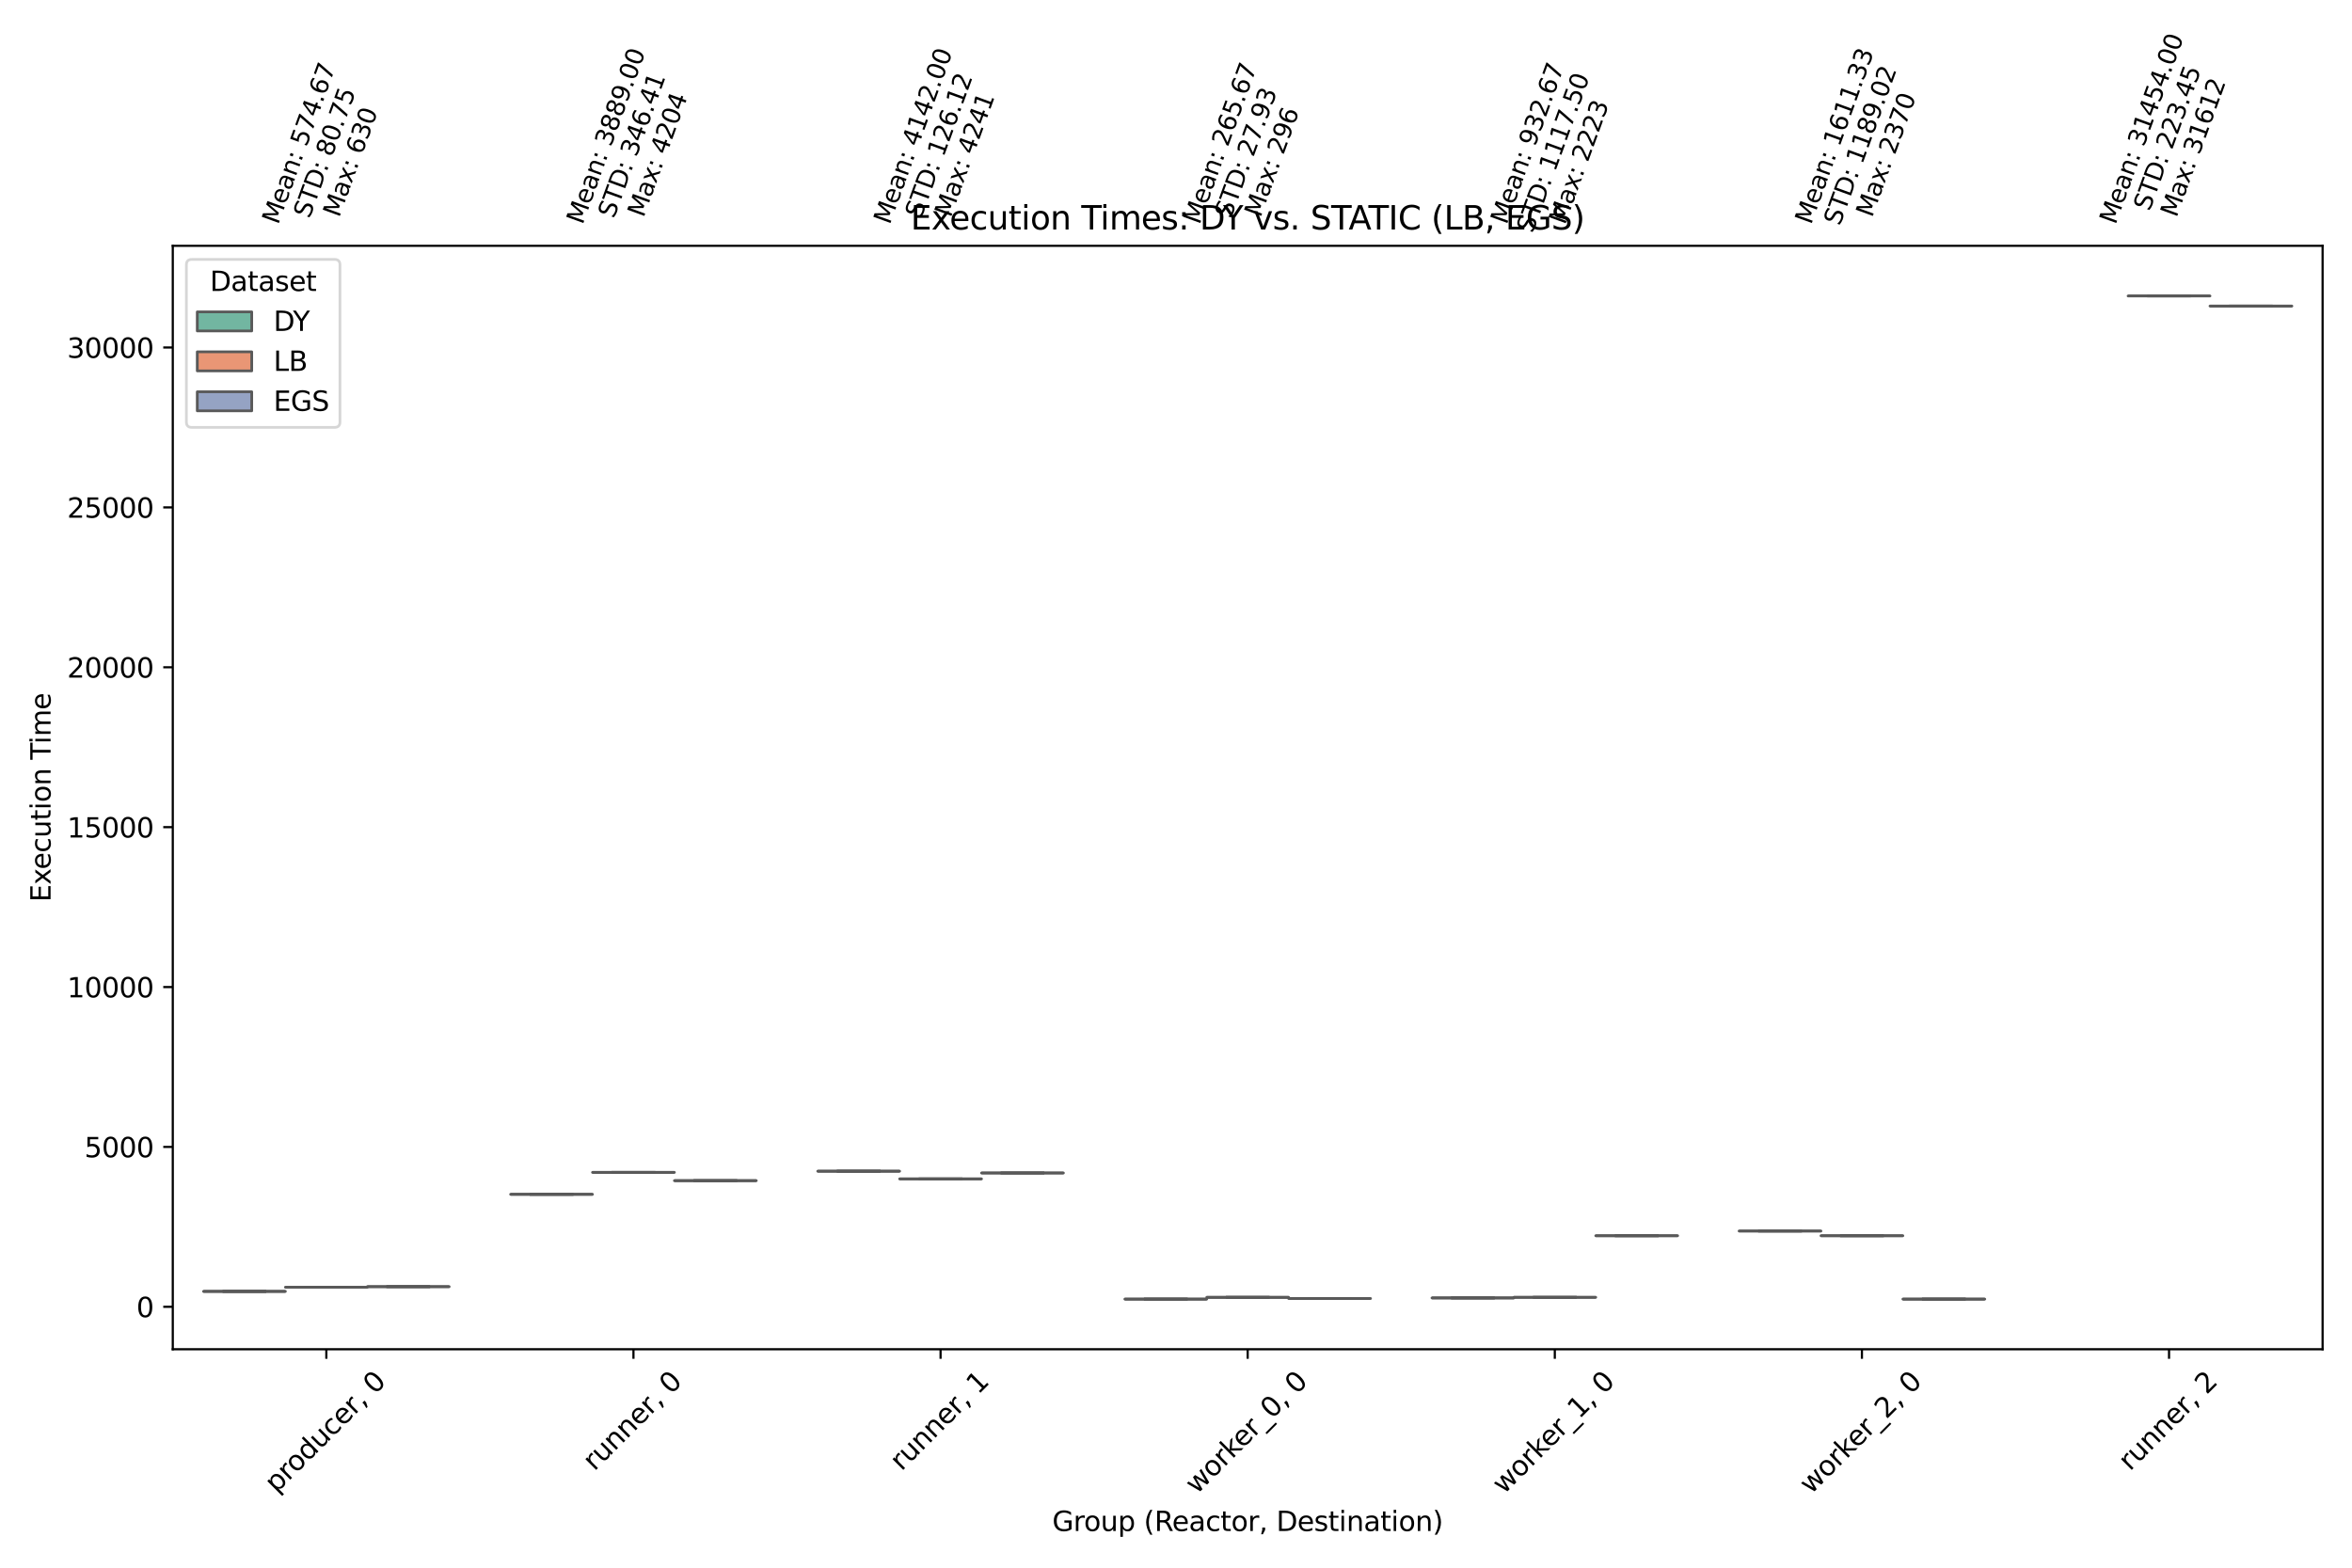 <?xml version="1.0" encoding="utf-8" standalone="no"?>
<!DOCTYPE svg PUBLIC "-//W3C//DTD SVG 1.1//EN"
  "http://www.w3.org/Graphics/SVG/1.1/DTD/svg11.dtd">
<svg xmlns:xlink="http://www.w3.org/1999/xlink" width="864pt" height="576pt" viewBox="0 0 864 576" xmlns="http://www.w3.org/2000/svg" version="1.1">
 <defs>
  <style type="text/css">*{stroke-linejoin: round; stroke-linecap: butt}</style>
 </defs>
 <g id="figure_1">
  <g id="patch_1">
   <path d="M 0 576 
L 864 576 
L 864 0 
L 0 0 
z
" style="fill: #ffffff"/>
  </g>
  <g id="axes_1">
   <g id="patch_2">
    <path d="M 63.47 495.746 
L 853.2 495.746 
L 853.2 90.315 
L 63.47 90.315 
z
" style="fill: #ffffff"/>
   </g>
   <g id="patch_3">
    <path d="M 119.879 480.149 
L 119.879 480.149 
L 119.879 480.149 
L 119.879 480.149 
z
" clip-path="url(#p7fb02d1fb4)" style="fill: #72b6a1; stroke: #595959; stroke-linejoin: miter"/>
   </g>
   <g id="patch_4">
    <path d="M 119.879 480.149 
L 119.879 480.149 
L 119.879 480.149 
L 119.879 480.149 
z
" clip-path="url(#p7fb02d1fb4)" style="fill: #e99675; stroke: #595959; stroke-linejoin: miter"/>
   </g>
   <g id="patch_5">
    <path d="M 119.879 480.149 
L 119.879 480.149 
L 119.879 480.149 
L 119.879 480.149 
z
" clip-path="url(#p7fb02d1fb4)" style="fill: #95a3c3; stroke: #595959; stroke-linejoin: miter"/>
   </g>
   <g id="matplotlib.axis_1">
    <g id="xtick_1">
     <g id="line2d_1">
      <defs>
       <path id="m1a866f8cf5" d="M 0 0 
L 0 3.5 
" style="stroke: #000000; stroke-width: 0.8"/>
      </defs>
      <g>
       <use xlink:href="#m1a866f8cf5" x="119.879" y="495.746" style="stroke: #000000; stroke-width: 0.8"/>
      </g>
     </g>
     <g id="text_1">
      <!-- producer, 0 -->
      <g transform="translate(101.494 548.792) rotate(-45) scale(0.1 -0.1)">
       <defs>
        <path id="DejaVuSans-70" d="M 1159 525 
L 1159 -1331 
L 581 -1331 
L 581 3500 
L 1159 3500 
L 1159 2969 
Q 1341 3281 1617 3432 
Q 1894 3584 2278 3584 
Q 2916 3584 3314 3078 
Q 3713 2572 3713 1747 
Q 3713 922 3314 415 
Q 2916 -91 2278 -91 
Q 1894 -91 1617 61 
Q 1341 213 1159 525 
z
M 3116 1747 
Q 3116 2381 2855 2742 
Q 2594 3103 2138 3103 
Q 1681 3103 1420 2742 
Q 1159 2381 1159 1747 
Q 1159 1113 1420 752 
Q 1681 391 2138 391 
Q 2594 391 2855 752 
Q 3116 1113 3116 1747 
z
" transform="scale(0.016)"/>
        <path id="DejaVuSans-72" d="M 2631 2963 
Q 2534 3019 2420 3045 
Q 2306 3072 2169 3072 
Q 1681 3072 1420 2755 
Q 1159 2438 1159 1844 
L 1159 0 
L 581 0 
L 581 3500 
L 1159 3500 
L 1159 2956 
Q 1341 3275 1631 3429 
Q 1922 3584 2338 3584 
Q 2397 3584 2469 3576 
Q 2541 3569 2628 3553 
L 2631 2963 
z
" transform="scale(0.016)"/>
        <path id="DejaVuSans-6f" d="M 1959 3097 
Q 1497 3097 1228 2736 
Q 959 2375 959 1747 
Q 959 1119 1226 758 
Q 1494 397 1959 397 
Q 2419 397 2687 759 
Q 2956 1122 2956 1747 
Q 2956 2369 2687 2733 
Q 2419 3097 1959 3097 
z
M 1959 3584 
Q 2709 3584 3137 3096 
Q 3566 2609 3566 1747 
Q 3566 888 3137 398 
Q 2709 -91 1959 -91 
Q 1206 -91 779 398 
Q 353 888 353 1747 
Q 353 2609 779 3096 
Q 1206 3584 1959 3584 
z
" transform="scale(0.016)"/>
        <path id="DejaVuSans-64" d="M 2906 2969 
L 2906 4863 
L 3481 4863 
L 3481 0 
L 2906 0 
L 2906 525 
Q 2725 213 2448 61 
Q 2172 -91 1784 -91 
Q 1150 -91 751 415 
Q 353 922 353 1747 
Q 353 2572 751 3078 
Q 1150 3584 1784 3584 
Q 2172 3584 2448 3432 
Q 2725 3281 2906 2969 
z
M 947 1747 
Q 947 1113 1208 752 
Q 1469 391 1925 391 
Q 2381 391 2643 752 
Q 2906 1113 2906 1747 
Q 2906 2381 2643 2742 
Q 2381 3103 1925 3103 
Q 1469 3103 1208 2742 
Q 947 2381 947 1747 
z
" transform="scale(0.016)"/>
        <path id="DejaVuSans-75" d="M 544 1381 
L 544 3500 
L 1119 3500 
L 1119 1403 
Q 1119 906 1312 657 
Q 1506 409 1894 409 
Q 2359 409 2629 706 
Q 2900 1003 2900 1516 
L 2900 3500 
L 3475 3500 
L 3475 0 
L 2900 0 
L 2900 538 
Q 2691 219 2414 64 
Q 2138 -91 1772 -91 
Q 1169 -91 856 284 
Q 544 659 544 1381 
z
M 1991 3584 
L 1991 3584 
z
" transform="scale(0.016)"/>
        <path id="DejaVuSans-63" d="M 3122 3366 
L 3122 2828 
Q 2878 2963 2633 3030 
Q 2388 3097 2138 3097 
Q 1578 3097 1268 2742 
Q 959 2388 959 1747 
Q 959 1106 1268 751 
Q 1578 397 2138 397 
Q 2388 397 2633 464 
Q 2878 531 3122 666 
L 3122 134 
Q 2881 22 2623 -34 
Q 2366 -91 2075 -91 
Q 1284 -91 818 406 
Q 353 903 353 1747 
Q 353 2603 823 3093 
Q 1294 3584 2113 3584 
Q 2378 3584 2631 3529 
Q 2884 3475 3122 3366 
z
" transform="scale(0.016)"/>
        <path id="DejaVuSans-65" d="M 3597 1894 
L 3597 1613 
L 953 1613 
Q 991 1019 1311 708 
Q 1631 397 2203 397 
Q 2534 397 2845 478 
Q 3156 559 3463 722 
L 3463 178 
Q 3153 47 2828 -22 
Q 2503 -91 2169 -91 
Q 1331 -91 842 396 
Q 353 884 353 1716 
Q 353 2575 817 3079 
Q 1281 3584 2069 3584 
Q 2775 3584 3186 3129 
Q 3597 2675 3597 1894 
z
M 3022 2063 
Q 3016 2534 2758 2815 
Q 2500 3097 2075 3097 
Q 1594 3097 1305 2825 
Q 1016 2553 972 2059 
L 3022 2063 
z
" transform="scale(0.016)"/>
        <path id="DejaVuSans-2c" d="M 750 794 
L 1409 794 
L 1409 256 
L 897 -744 
L 494 -744 
L 750 256 
L 750 794 
z
" transform="scale(0.016)"/>
        <path id="DejaVuSans-20" transform="scale(0.016)"/>
        <path id="DejaVuSans-30" d="M 2034 4250 
Q 1547 4250 1301 3770 
Q 1056 3291 1056 2328 
Q 1056 1369 1301 889 
Q 1547 409 2034 409 
Q 2525 409 2770 889 
Q 3016 1369 3016 2328 
Q 3016 3291 2770 3770 
Q 2525 4250 2034 4250 
z
M 2034 4750 
Q 2819 4750 3233 4129 
Q 3647 3509 3647 2328 
Q 3647 1150 3233 529 
Q 2819 -91 2034 -91 
Q 1250 -91 836 529 
Q 422 1150 422 2328 
Q 422 3509 836 4129 
Q 1250 4750 2034 4750 
z
" transform="scale(0.016)"/>
       </defs>
       <use xlink:href="#DejaVuSans-70"/>
       <use xlink:href="#DejaVuSans-72" transform="translate(63.477 0)"/>
       <use xlink:href="#DejaVuSans-6f" transform="translate(102.34 0)"/>
       <use xlink:href="#DejaVuSans-64" transform="translate(163.521 0)"/>
       <use xlink:href="#DejaVuSans-75" transform="translate(226.998 0)"/>
       <use xlink:href="#DejaVuSans-63" transform="translate(290.377 0)"/>
       <use xlink:href="#DejaVuSans-65" transform="translate(345.357 0)"/>
       <use xlink:href="#DejaVuSans-72" transform="translate(406.881 0)"/>
       <use xlink:href="#DejaVuSans-2c" transform="translate(447.994 0)"/>
       <use xlink:href="#DejaVuSans-20" transform="translate(479.781 0)"/>
       <use xlink:href="#DejaVuSans-30" transform="translate(511.568 0)"/>
      </g>
     </g>
    </g>
    <g id="xtick_2">
     <g id="line2d_2">
      <g>
       <use xlink:href="#m1a866f8cf5" x="232.698" y="495.746" style="stroke: #000000; stroke-width: 0.8"/>
      </g>
     </g>
     <g id="text_2">
      <!-- runner, 0 -->
      <g transform="translate(218.348 540.721) rotate(-45) scale(0.1 -0.1)">
       <defs>
        <path id="DejaVuSans-6e" d="M 3513 2113 
L 3513 0 
L 2938 0 
L 2938 2094 
Q 2938 2591 2744 2837 
Q 2550 3084 2163 3084 
Q 1697 3084 1428 2787 
Q 1159 2491 1159 1978 
L 1159 0 
L 581 0 
L 581 3500 
L 1159 3500 
L 1159 2956 
Q 1366 3272 1645 3428 
Q 1925 3584 2291 3584 
Q 2894 3584 3203 3211 
Q 3513 2838 3513 2113 
z
" transform="scale(0.016)"/>
       </defs>
       <use xlink:href="#DejaVuSans-72"/>
       <use xlink:href="#DejaVuSans-75" transform="translate(41.113 0)"/>
       <use xlink:href="#DejaVuSans-6e" transform="translate(104.492 0)"/>
       <use xlink:href="#DejaVuSans-6e" transform="translate(167.871 0)"/>
       <use xlink:href="#DejaVuSans-65" transform="translate(231.25 0)"/>
       <use xlink:href="#DejaVuSans-72" transform="translate(292.773 0)"/>
       <use xlink:href="#DejaVuSans-2c" transform="translate(333.887 0)"/>
       <use xlink:href="#DejaVuSans-20" transform="translate(365.674 0)"/>
       <use xlink:href="#DejaVuSans-30" transform="translate(397.461 0)"/>
      </g>
     </g>
    </g>
    <g id="xtick_3">
     <g id="line2d_3">
      <g>
       <use xlink:href="#m1a866f8cf5" x="345.516" y="495.746" style="stroke: #000000; stroke-width: 0.8"/>
      </g>
     </g>
     <g id="text_3">
      <!-- runner, 1 -->
      <g transform="translate(331.167 540.721) rotate(-45) scale(0.1 -0.1)">
       <defs>
        <path id="DejaVuSans-31" d="M 794 531 
L 1825 531 
L 1825 4091 
L 703 3866 
L 703 4441 
L 1819 4666 
L 2450 4666 
L 2450 531 
L 3481 531 
L 3481 0 
L 794 0 
L 794 531 
z
" transform="scale(0.016)"/>
       </defs>
       <use xlink:href="#DejaVuSans-72"/>
       <use xlink:href="#DejaVuSans-75" transform="translate(41.113 0)"/>
       <use xlink:href="#DejaVuSans-6e" transform="translate(104.492 0)"/>
       <use xlink:href="#DejaVuSans-6e" transform="translate(167.871 0)"/>
       <use xlink:href="#DejaVuSans-65" transform="translate(231.25 0)"/>
       <use xlink:href="#DejaVuSans-72" transform="translate(292.773 0)"/>
       <use xlink:href="#DejaVuSans-2c" transform="translate(333.887 0)"/>
       <use xlink:href="#DejaVuSans-20" transform="translate(365.674 0)"/>
       <use xlink:href="#DejaVuSans-31" transform="translate(397.461 0)"/>
      </g>
     </g>
    </g>
    <g id="xtick_4">
     <g id="line2d_4">
      <g>
       <use xlink:href="#m1a866f8cf5" x="458.335" y="495.746" style="stroke: #000000; stroke-width: 0.8"/>
      </g>
     </g>
     <g id="text_4">
      <!-- worker_0, 0 -->
      <g transform="translate(439.618 549.259) rotate(-45) scale(0.1 -0.1)">
       <defs>
        <path id="DejaVuSans-77" d="M 269 3500 
L 844 3500 
L 1563 769 
L 2278 3500 
L 2956 3500 
L 3675 769 
L 4391 3500 
L 4966 3500 
L 4050 0 
L 3372 0 
L 2619 2869 
L 1863 0 
L 1184 0 
L 269 3500 
z
" transform="scale(0.016)"/>
        <path id="DejaVuSans-6b" d="M 581 4863 
L 1159 4863 
L 1159 1991 
L 2875 3500 
L 3609 3500 
L 1753 1863 
L 3688 0 
L 2938 0 
L 1159 1709 
L 1159 0 
L 581 0 
L 581 4863 
z
" transform="scale(0.016)"/>
        <path id="DejaVuSans-5f" d="M 3263 -1063 
L 3263 -1509 
L -63 -1509 
L -63 -1063 
L 3263 -1063 
z
" transform="scale(0.016)"/>
       </defs>
       <use xlink:href="#DejaVuSans-77"/>
       <use xlink:href="#DejaVuSans-6f" transform="translate(81.787 0)"/>
       <use xlink:href="#DejaVuSans-72" transform="translate(142.969 0)"/>
       <use xlink:href="#DejaVuSans-6b" transform="translate(184.082 0)"/>
       <use xlink:href="#DejaVuSans-65" transform="translate(238.367 0)"/>
       <use xlink:href="#DejaVuSans-72" transform="translate(299.891 0)"/>
       <use xlink:href="#DejaVuSans-5f" transform="translate(341.004 0)"/>
       <use xlink:href="#DejaVuSans-30" transform="translate(391.004 0)"/>
       <use xlink:href="#DejaVuSans-2c" transform="translate(454.627 0)"/>
       <use xlink:href="#DejaVuSans-20" transform="translate(486.414 0)"/>
       <use xlink:href="#DejaVuSans-30" transform="translate(518.201 0)"/>
      </g>
     </g>
    </g>
    <g id="xtick_5">
     <g id="line2d_5">
      <g>
       <use xlink:href="#m1a866f8cf5" x="571.154" y="495.746" style="stroke: #000000; stroke-width: 0.8"/>
      </g>
     </g>
     <g id="text_5">
      <!-- worker_1, 0 -->
      <g transform="translate(552.436 549.259) rotate(-45) scale(0.1 -0.1)">
       <use xlink:href="#DejaVuSans-77"/>
       <use xlink:href="#DejaVuSans-6f" transform="translate(81.787 0)"/>
       <use xlink:href="#DejaVuSans-72" transform="translate(142.969 0)"/>
       <use xlink:href="#DejaVuSans-6b" transform="translate(184.082 0)"/>
       <use xlink:href="#DejaVuSans-65" transform="translate(238.367 0)"/>
       <use xlink:href="#DejaVuSans-72" transform="translate(299.891 0)"/>
       <use xlink:href="#DejaVuSans-5f" transform="translate(341.004 0)"/>
       <use xlink:href="#DejaVuSans-31" transform="translate(391.004 0)"/>
       <use xlink:href="#DejaVuSans-2c" transform="translate(454.627 0)"/>
       <use xlink:href="#DejaVuSans-20" transform="translate(486.414 0)"/>
       <use xlink:href="#DejaVuSans-30" transform="translate(518.201 0)"/>
      </g>
     </g>
    </g>
    <g id="xtick_6">
     <g id="line2d_6">
      <g>
       <use xlink:href="#m1a866f8cf5" x="683.972" y="495.746" style="stroke: #000000; stroke-width: 0.8"/>
      </g>
     </g>
     <g id="text_6">
      <!-- worker_2, 0 -->
      <g transform="translate(665.255 549.259) rotate(-45) scale(0.1 -0.1)">
       <defs>
        <path id="DejaVuSans-32" d="M 1228 531 
L 3431 531 
L 3431 0 
L 469 0 
L 469 531 
Q 828 903 1448 1529 
Q 2069 2156 2228 2338 
Q 2531 2678 2651 2914 
Q 2772 3150 2772 3378 
Q 2772 3750 2511 3984 
Q 2250 4219 1831 4219 
Q 1534 4219 1204 4116 
Q 875 4013 500 3803 
L 500 4441 
Q 881 4594 1212 4672 
Q 1544 4750 1819 4750 
Q 2544 4750 2975 4387 
Q 3406 4025 3406 3419 
Q 3406 3131 3298 2873 
Q 3191 2616 2906 2266 
Q 2828 2175 2409 1742 
Q 1991 1309 1228 531 
z
" transform="scale(0.016)"/>
       </defs>
       <use xlink:href="#DejaVuSans-77"/>
       <use xlink:href="#DejaVuSans-6f" transform="translate(81.787 0)"/>
       <use xlink:href="#DejaVuSans-72" transform="translate(142.969 0)"/>
       <use xlink:href="#DejaVuSans-6b" transform="translate(184.082 0)"/>
       <use xlink:href="#DejaVuSans-65" transform="translate(238.367 0)"/>
       <use xlink:href="#DejaVuSans-72" transform="translate(299.891 0)"/>
       <use xlink:href="#DejaVuSans-5f" transform="translate(341.004 0)"/>
       <use xlink:href="#DejaVuSans-32" transform="translate(391.004 0)"/>
       <use xlink:href="#DejaVuSans-2c" transform="translate(454.627 0)"/>
       <use xlink:href="#DejaVuSans-20" transform="translate(486.414 0)"/>
       <use xlink:href="#DejaVuSans-30" transform="translate(518.201 0)"/>
      </g>
     </g>
    </g>
    <g id="xtick_7">
     <g id="line2d_7">
      <g>
       <use xlink:href="#m1a866f8cf5" x="796.791" y="495.746" style="stroke: #000000; stroke-width: 0.8"/>
      </g>
     </g>
     <g id="text_7">
      <!-- runner, 2 -->
      <g transform="translate(782.441 540.721) rotate(-45) scale(0.1 -0.1)">
       <use xlink:href="#DejaVuSans-72"/>
       <use xlink:href="#DejaVuSans-75" transform="translate(41.113 0)"/>
       <use xlink:href="#DejaVuSans-6e" transform="translate(104.492 0)"/>
       <use xlink:href="#DejaVuSans-6e" transform="translate(167.871 0)"/>
       <use xlink:href="#DejaVuSans-65" transform="translate(231.25 0)"/>
       <use xlink:href="#DejaVuSans-72" transform="translate(292.773 0)"/>
       <use xlink:href="#DejaVuSans-2c" transform="translate(333.887 0)"/>
       <use xlink:href="#DejaVuSans-20" transform="translate(365.674 0)"/>
       <use xlink:href="#DejaVuSans-32" transform="translate(397.461 0)"/>
      </g>
     </g>
    </g>
    <g id="text_8">
     <!-- Group (Reactor, Destination) -->
     <g transform="translate(386.542 562.525) scale(0.1 -0.1)">
      <defs>
       <path id="DejaVuSans-47" d="M 3809 666 
L 3809 1919 
L 2778 1919 
L 2778 2438 
L 4434 2438 
L 4434 434 
Q 4069 175 3628 42 
Q 3188 -91 2688 -91 
Q 1594 -91 976 548 
Q 359 1188 359 2328 
Q 359 3472 976 4111 
Q 1594 4750 2688 4750 
Q 3144 4750 3555 4637 
Q 3966 4525 4313 4306 
L 4313 3634 
Q 3963 3931 3569 4081 
Q 3175 4231 2741 4231 
Q 1884 4231 1454 3753 
Q 1025 3275 1025 2328 
Q 1025 1384 1454 906 
Q 1884 428 2741 428 
Q 3075 428 3337 486 
Q 3600 544 3809 666 
z
" transform="scale(0.016)"/>
       <path id="DejaVuSans-28" d="M 1984 4856 
Q 1566 4138 1362 3434 
Q 1159 2731 1159 2009 
Q 1159 1288 1364 580 
Q 1569 -128 1984 -844 
L 1484 -844 
Q 1016 -109 783 600 
Q 550 1309 550 2009 
Q 550 2706 781 3412 
Q 1013 4119 1484 4856 
L 1984 4856 
z
" transform="scale(0.016)"/>
       <path id="DejaVuSans-52" d="M 2841 2188 
Q 3044 2119 3236 1894 
Q 3428 1669 3622 1275 
L 4263 0 
L 3584 0 
L 2988 1197 
Q 2756 1666 2539 1819 
Q 2322 1972 1947 1972 
L 1259 1972 
L 1259 0 
L 628 0 
L 628 4666 
L 2053 4666 
Q 2853 4666 3247 4331 
Q 3641 3997 3641 3322 
Q 3641 2881 3436 2590 
Q 3231 2300 2841 2188 
z
M 1259 4147 
L 1259 2491 
L 2053 2491 
Q 2509 2491 2742 2702 
Q 2975 2913 2975 3322 
Q 2975 3731 2742 3939 
Q 2509 4147 2053 4147 
L 1259 4147 
z
" transform="scale(0.016)"/>
       <path id="DejaVuSans-61" d="M 2194 1759 
Q 1497 1759 1228 1600 
Q 959 1441 959 1056 
Q 959 750 1161 570 
Q 1363 391 1709 391 
Q 2188 391 2477 730 
Q 2766 1069 2766 1631 
L 2766 1759 
L 2194 1759 
z
M 3341 1997 
L 3341 0 
L 2766 0 
L 2766 531 
Q 2569 213 2275 61 
Q 1981 -91 1556 -91 
Q 1019 -91 701 211 
Q 384 513 384 1019 
Q 384 1609 779 1909 
Q 1175 2209 1959 2209 
L 2766 2209 
L 2766 2266 
Q 2766 2663 2505 2880 
Q 2244 3097 1772 3097 
Q 1472 3097 1187 3025 
Q 903 2953 641 2809 
L 641 3341 
Q 956 3463 1253 3523 
Q 1550 3584 1831 3584 
Q 2591 3584 2966 3190 
Q 3341 2797 3341 1997 
z
" transform="scale(0.016)"/>
       <path id="DejaVuSans-74" d="M 1172 4494 
L 1172 3500 
L 2356 3500 
L 2356 3053 
L 1172 3053 
L 1172 1153 
Q 1172 725 1289 603 
Q 1406 481 1766 481 
L 2356 481 
L 2356 0 
L 1766 0 
Q 1100 0 847 248 
Q 594 497 594 1153 
L 594 3053 
L 172 3053 
L 172 3500 
L 594 3500 
L 594 4494 
L 1172 4494 
z
" transform="scale(0.016)"/>
       <path id="DejaVuSans-44" d="M 1259 4147 
L 1259 519 
L 2022 519 
Q 2988 519 3436 956 
Q 3884 1394 3884 2338 
Q 3884 3275 3436 3711 
Q 2988 4147 2022 4147 
L 1259 4147 
z
M 628 4666 
L 1925 4666 
Q 3281 4666 3915 4102 
Q 4550 3538 4550 2338 
Q 4550 1131 3912 565 
Q 3275 0 1925 0 
L 628 0 
L 628 4666 
z
" transform="scale(0.016)"/>
       <path id="DejaVuSans-73" d="M 2834 3397 
L 2834 2853 
Q 2591 2978 2328 3040 
Q 2066 3103 1784 3103 
Q 1356 3103 1142 2972 
Q 928 2841 928 2578 
Q 928 2378 1081 2264 
Q 1234 2150 1697 2047 
L 1894 2003 
Q 2506 1872 2764 1633 
Q 3022 1394 3022 966 
Q 3022 478 2636 193 
Q 2250 -91 1575 -91 
Q 1294 -91 989 -36 
Q 684 19 347 128 
L 347 722 
Q 666 556 975 473 
Q 1284 391 1588 391 
Q 1994 391 2212 530 
Q 2431 669 2431 922 
Q 2431 1156 2273 1281 
Q 2116 1406 1581 1522 
L 1381 1569 
Q 847 1681 609 1914 
Q 372 2147 372 2553 
Q 372 3047 722 3315 
Q 1072 3584 1716 3584 
Q 2034 3584 2315 3537 
Q 2597 3491 2834 3397 
z
" transform="scale(0.016)"/>
       <path id="DejaVuSans-69" d="M 603 3500 
L 1178 3500 
L 1178 0 
L 603 0 
L 603 3500 
z
M 603 4863 
L 1178 4863 
L 1178 4134 
L 603 4134 
L 603 4863 
z
" transform="scale(0.016)"/>
       <path id="DejaVuSans-29" d="M 513 4856 
L 1013 4856 
Q 1481 4119 1714 3412 
Q 1947 2706 1947 2009 
Q 1947 1309 1714 600 
Q 1481 -109 1013 -844 
L 513 -844 
Q 928 -128 1133 580 
Q 1338 1288 1338 2009 
Q 1338 2731 1133 3434 
Q 928 4138 513 4856 
z
" transform="scale(0.016)"/>
      </defs>
      <use xlink:href="#DejaVuSans-47"/>
      <use xlink:href="#DejaVuSans-72" transform="translate(77.49 0)"/>
      <use xlink:href="#DejaVuSans-6f" transform="translate(116.354 0)"/>
      <use xlink:href="#DejaVuSans-75" transform="translate(177.535 0)"/>
      <use xlink:href="#DejaVuSans-70" transform="translate(240.914 0)"/>
      <use xlink:href="#DejaVuSans-20" transform="translate(304.391 0)"/>
      <use xlink:href="#DejaVuSans-28" transform="translate(336.178 0)"/>
      <use xlink:href="#DejaVuSans-52" transform="translate(375.191 0)"/>
      <use xlink:href="#DejaVuSans-65" transform="translate(440.174 0)"/>
      <use xlink:href="#DejaVuSans-61" transform="translate(501.697 0)"/>
      <use xlink:href="#DejaVuSans-63" transform="translate(562.977 0)"/>
      <use xlink:href="#DejaVuSans-74" transform="translate(617.957 0)"/>
      <use xlink:href="#DejaVuSans-6f" transform="translate(657.166 0)"/>
      <use xlink:href="#DejaVuSans-72" transform="translate(718.348 0)"/>
      <use xlink:href="#DejaVuSans-2c" transform="translate(759.461 0)"/>
      <use xlink:href="#DejaVuSans-20" transform="translate(791.248 0)"/>
      <use xlink:href="#DejaVuSans-44" transform="translate(823.035 0)"/>
      <use xlink:href="#DejaVuSans-65" transform="translate(900.037 0)"/>
      <use xlink:href="#DejaVuSans-73" transform="translate(961.561 0)"/>
      <use xlink:href="#DejaVuSans-74" transform="translate(1013.66 0)"/>
      <use xlink:href="#DejaVuSans-69" transform="translate(1052.869 0)"/>
      <use xlink:href="#DejaVuSans-6e" transform="translate(1080.652 0)"/>
      <use xlink:href="#DejaVuSans-61" transform="translate(1144.031 0)"/>
      <use xlink:href="#DejaVuSans-74" transform="translate(1205.311 0)"/>
      <use xlink:href="#DejaVuSans-69" transform="translate(1244.52 0)"/>
      <use xlink:href="#DejaVuSans-6f" transform="translate(1272.303 0)"/>
      <use xlink:href="#DejaVuSans-6e" transform="translate(1333.484 0)"/>
      <use xlink:href="#DejaVuSans-29" transform="translate(1396.863 0)"/>
     </g>
    </g>
   </g>
   <g id="matplotlib.axis_2">
    <g id="ytick_1">
     <g id="line2d_8">
      <defs>
       <path id="m77bf9d6903" d="M 0 0 
L -3.5 0 
" style="stroke: #000000; stroke-width: 0.8"/>
      </defs>
      <g>
       <use xlink:href="#m77bf9d6903" x="63.47" y="480.149" style="stroke: #000000; stroke-width: 0.8"/>
      </g>
     </g>
     <g id="text_9">
      <!-- 0 -->
      <g transform="translate(50.108 483.948) scale(0.1 -0.1)">
       <use xlink:href="#DejaVuSans-30"/>
      </g>
     </g>
    </g>
    <g id="ytick_2">
     <g id="line2d_9">
      <g>
       <use xlink:href="#m77bf9d6903" x="63.47" y="421.404" style="stroke: #000000; stroke-width: 0.8"/>
      </g>
     </g>
     <g id="text_10">
      <!-- 5000 -->
      <g transform="translate(31.02 425.204) scale(0.1 -0.1)">
       <defs>
        <path id="DejaVuSans-35" d="M 691 4666 
L 3169 4666 
L 3169 4134 
L 1269 4134 
L 1269 2991 
Q 1406 3038 1543 3061 
Q 1681 3084 1819 3084 
Q 2600 3084 3056 2656 
Q 3513 2228 3513 1497 
Q 3513 744 3044 326 
Q 2575 -91 1722 -91 
Q 1428 -91 1123 -41 
Q 819 9 494 109 
L 494 744 
Q 775 591 1075 516 
Q 1375 441 1709 441 
Q 2250 441 2565 725 
Q 2881 1009 2881 1497 
Q 2881 1984 2565 2268 
Q 2250 2553 1709 2553 
Q 1456 2553 1204 2497 
Q 953 2441 691 2322 
L 691 4666 
z
" transform="scale(0.016)"/>
       </defs>
       <use xlink:href="#DejaVuSans-35"/>
       <use xlink:href="#DejaVuSans-30" transform="translate(63.623 0)"/>
       <use xlink:href="#DejaVuSans-30" transform="translate(127.246 0)"/>
       <use xlink:href="#DejaVuSans-30" transform="translate(190.869 0)"/>
      </g>
     </g>
    </g>
    <g id="ytick_3">
     <g id="line2d_10">
      <g>
       <use xlink:href="#m77bf9d6903" x="63.47" y="362.66" style="stroke: #000000; stroke-width: 0.8"/>
      </g>
     </g>
     <g id="text_11">
      <!-- 10000 -->
      <g transform="translate(24.657 366.459) scale(0.1 -0.1)">
       <use xlink:href="#DejaVuSans-31"/>
       <use xlink:href="#DejaVuSans-30" transform="translate(63.623 0)"/>
       <use xlink:href="#DejaVuSans-30" transform="translate(127.246 0)"/>
       <use xlink:href="#DejaVuSans-30" transform="translate(190.869 0)"/>
       <use xlink:href="#DejaVuSans-30" transform="translate(254.492 0)"/>
      </g>
     </g>
    </g>
    <g id="ytick_4">
     <g id="line2d_11">
      <g>
       <use xlink:href="#m77bf9d6903" x="63.47" y="303.916" style="stroke: #000000; stroke-width: 0.8"/>
      </g>
     </g>
     <g id="text_12">
      <!-- 15000 -->
      <g transform="translate(24.657 307.715) scale(0.1 -0.1)">
       <use xlink:href="#DejaVuSans-31"/>
       <use xlink:href="#DejaVuSans-35" transform="translate(63.623 0)"/>
       <use xlink:href="#DejaVuSans-30" transform="translate(127.246 0)"/>
       <use xlink:href="#DejaVuSans-30" transform="translate(190.869 0)"/>
       <use xlink:href="#DejaVuSans-30" transform="translate(254.492 0)"/>
      </g>
     </g>
    </g>
    <g id="ytick_5">
     <g id="line2d_12">
      <g>
       <use xlink:href="#m77bf9d6903" x="63.47" y="245.172" style="stroke: #000000; stroke-width: 0.8"/>
      </g>
     </g>
     <g id="text_13">
      <!-- 20000 -->
      <g transform="translate(24.657 248.971) scale(0.1 -0.1)">
       <use xlink:href="#DejaVuSans-32"/>
       <use xlink:href="#DejaVuSans-30" transform="translate(63.623 0)"/>
       <use xlink:href="#DejaVuSans-30" transform="translate(127.246 0)"/>
       <use xlink:href="#DejaVuSans-30" transform="translate(190.869 0)"/>
       <use xlink:href="#DejaVuSans-30" transform="translate(254.492 0)"/>
      </g>
     </g>
    </g>
    <g id="ytick_6">
     <g id="line2d_13">
      <g>
       <use xlink:href="#m77bf9d6903" x="63.47" y="186.427" style="stroke: #000000; stroke-width: 0.8"/>
      </g>
     </g>
     <g id="text_14">
      <!-- 25000 -->
      <g transform="translate(24.657 190.227) scale(0.1 -0.1)">
       <use xlink:href="#DejaVuSans-32"/>
       <use xlink:href="#DejaVuSans-35" transform="translate(63.623 0)"/>
       <use xlink:href="#DejaVuSans-30" transform="translate(127.246 0)"/>
       <use xlink:href="#DejaVuSans-30" transform="translate(190.869 0)"/>
       <use xlink:href="#DejaVuSans-30" transform="translate(254.492 0)"/>
      </g>
     </g>
    </g>
    <g id="ytick_7">
     <g id="line2d_14">
      <g>
       <use xlink:href="#m77bf9d6903" x="63.47" y="127.683" style="stroke: #000000; stroke-width: 0.8"/>
      </g>
     </g>
     <g id="text_15">
      <!-- 30000 -->
      <g transform="translate(24.657 131.482) scale(0.1 -0.1)">
       <defs>
        <path id="DejaVuSans-33" d="M 2597 2516 
Q 3050 2419 3304 2112 
Q 3559 1806 3559 1356 
Q 3559 666 3084 287 
Q 2609 -91 1734 -91 
Q 1441 -91 1130 -33 
Q 819 25 488 141 
L 488 750 
Q 750 597 1062 519 
Q 1375 441 1716 441 
Q 2309 441 2620 675 
Q 2931 909 2931 1356 
Q 2931 1769 2642 2001 
Q 2353 2234 1838 2234 
L 1294 2234 
L 1294 2753 
L 1863 2753 
Q 2328 2753 2575 2939 
Q 2822 3125 2822 3475 
Q 2822 3834 2567 4026 
Q 2313 4219 1838 4219 
Q 1578 4219 1281 4162 
Q 984 4106 628 3988 
L 628 4550 
Q 988 4650 1302 4700 
Q 1616 4750 1894 4750 
Q 2613 4750 3031 4423 
Q 3450 4097 3450 3541 
Q 3450 3153 3228 2886 
Q 3006 2619 2597 2516 
z
" transform="scale(0.016)"/>
       </defs>
       <use xlink:href="#DejaVuSans-33"/>
       <use xlink:href="#DejaVuSans-30" transform="translate(63.623 0)"/>
       <use xlink:href="#DejaVuSans-30" transform="translate(127.246 0)"/>
       <use xlink:href="#DejaVuSans-30" transform="translate(190.869 0)"/>
       <use xlink:href="#DejaVuSans-30" transform="translate(254.492 0)"/>
      </g>
     </g>
    </g>
    <g id="text_16">
     <!-- Execution Time -->
     <g transform="translate(18.578 331.388) rotate(-90) scale(0.1 -0.1)">
      <defs>
       <path id="DejaVuSans-45" d="M 628 4666 
L 3578 4666 
L 3578 4134 
L 1259 4134 
L 1259 2753 
L 3481 2753 
L 3481 2222 
L 1259 2222 
L 1259 531 
L 3634 531 
L 3634 0 
L 628 0 
L 628 4666 
z
" transform="scale(0.016)"/>
       <path id="DejaVuSans-78" d="M 3513 3500 
L 2247 1797 
L 3578 0 
L 2900 0 
L 1881 1375 
L 863 0 
L 184 0 
L 1544 1831 
L 300 3500 
L 978 3500 
L 1906 2253 
L 2834 3500 
L 3513 3500 
z
" transform="scale(0.016)"/>
       <path id="DejaVuSans-54" d="M -19 4666 
L 3928 4666 
L 3928 4134 
L 2272 4134 
L 2272 0 
L 1638 0 
L 1638 4134 
L -19 4134 
L -19 4666 
z
" transform="scale(0.016)"/>
       <path id="DejaVuSans-6d" d="M 3328 2828 
Q 3544 3216 3844 3400 
Q 4144 3584 4550 3584 
Q 5097 3584 5394 3201 
Q 5691 2819 5691 2113 
L 5691 0 
L 5113 0 
L 5113 2094 
Q 5113 2597 4934 2840 
Q 4756 3084 4391 3084 
Q 3944 3084 3684 2787 
Q 3425 2491 3425 1978 
L 3425 0 
L 2847 0 
L 2847 2094 
Q 2847 2600 2669 2842 
Q 2491 3084 2119 3084 
Q 1678 3084 1418 2786 
Q 1159 2488 1159 1978 
L 1159 0 
L 581 0 
L 581 3500 
L 1159 3500 
L 1159 2956 
Q 1356 3278 1631 3431 
Q 1906 3584 2284 3584 
Q 2666 3584 2933 3390 
Q 3200 3197 3328 2828 
z
" transform="scale(0.016)"/>
      </defs>
      <use xlink:href="#DejaVuSans-45"/>
      <use xlink:href="#DejaVuSans-78" transform="translate(63.184 0)"/>
      <use xlink:href="#DejaVuSans-65" transform="translate(119.238 0)"/>
      <use xlink:href="#DejaVuSans-63" transform="translate(180.762 0)"/>
      <use xlink:href="#DejaVuSans-75" transform="translate(235.742 0)"/>
      <use xlink:href="#DejaVuSans-74" transform="translate(299.121 0)"/>
      <use xlink:href="#DejaVuSans-69" transform="translate(338.33 0)"/>
      <use xlink:href="#DejaVuSans-6f" transform="translate(366.113 0)"/>
      <use xlink:href="#DejaVuSans-6e" transform="translate(427.295 0)"/>
      <use xlink:href="#DejaVuSans-20" transform="translate(490.674 0)"/>
      <use xlink:href="#DejaVuSans-54" transform="translate(522.461 0)"/>
      <use xlink:href="#DejaVuSans-69" transform="translate(580.42 0)"/>
      <use xlink:href="#DejaVuSans-6d" transform="translate(608.203 0)"/>
      <use xlink:href="#DejaVuSans-65" transform="translate(705.615 0)"/>
     </g>
    </g>
   </g>
   <g id="patch_6">
    <path d="M 74.752 474.486 
L 104.837 474.486 
L 104.837 474.486 
L 74.752 474.486 
L 74.752 474.486 
z
" clip-path="url(#p7fb02d1fb4)" style="fill: #72b6a1; stroke: #595959; stroke-linejoin: miter"/>
   </g>
   <g id="line2d_15">
    <path d="M 89.794 474.486 
L 89.794 474.486 
" clip-path="url(#p7fb02d1fb4)" style="fill: none; stroke: #595959"/>
   </g>
   <g id="line2d_16">
    <path d="M 89.794 474.486 
L 89.794 474.486 
" clip-path="url(#p7fb02d1fb4)" style="fill: none; stroke: #595959"/>
   </g>
   <g id="line2d_17">
    <path d="M 82.273 474.486 
L 97.316 474.486 
" clip-path="url(#p7fb02d1fb4)" style="fill: none; stroke: #595959; stroke-linecap: square"/>
   </g>
   <g id="line2d_18">
    <path d="M 82.273 474.486 
L 97.316 474.486 
" clip-path="url(#p7fb02d1fb4)" style="fill: none; stroke: #595959; stroke-linecap: square"/>
   </g>
   <g id="line2d_19"/>
   <g id="patch_7">
    <path d="M 187.57 438.816 
L 217.655 438.816 
L 217.655 438.816 
L 187.57 438.816 
L 187.57 438.816 
z
" clip-path="url(#p7fb02d1fb4)" style="fill: #72b6a1; stroke: #595959; stroke-linejoin: miter"/>
   </g>
   <g id="line2d_20">
    <path d="M 202.613 438.816 
L 202.613 438.816 
" clip-path="url(#p7fb02d1fb4)" style="fill: none; stroke: #595959"/>
   </g>
   <g id="line2d_21">
    <path d="M 202.613 438.816 
L 202.613 438.816 
" clip-path="url(#p7fb02d1fb4)" style="fill: none; stroke: #595959"/>
   </g>
   <g id="line2d_22">
    <path d="M 195.092 438.816 
L 210.134 438.816 
" clip-path="url(#p7fb02d1fb4)" style="fill: none; stroke: #595959; stroke-linecap: square"/>
   </g>
   <g id="line2d_23">
    <path d="M 195.092 438.816 
L 210.134 438.816 
" clip-path="url(#p7fb02d1fb4)" style="fill: none; stroke: #595959; stroke-linecap: square"/>
   </g>
   <g id="line2d_24"/>
   <g id="patch_8">
    <path d="M 300.389 430.322 
L 330.474 430.322 
L 330.474 430.322 
L 300.389 430.322 
L 300.389 430.322 
z
" clip-path="url(#p7fb02d1fb4)" style="fill: #72b6a1; stroke: #595959; stroke-linejoin: miter"/>
   </g>
   <g id="line2d_25">
    <path d="M 315.431 430.322 
L 315.431 430.322 
" clip-path="url(#p7fb02d1fb4)" style="fill: none; stroke: #595959"/>
   </g>
   <g id="line2d_26">
    <path d="M 315.431 430.322 
L 315.431 430.322 
" clip-path="url(#p7fb02d1fb4)" style="fill: none; stroke: #595959"/>
   </g>
   <g id="line2d_27">
    <path d="M 307.91 430.322 
L 322.953 430.322 
" clip-path="url(#p7fb02d1fb4)" style="fill: none; stroke: #595959; stroke-linecap: square"/>
   </g>
   <g id="line2d_28">
    <path d="M 307.91 430.322 
L 322.953 430.322 
" clip-path="url(#p7fb02d1fb4)" style="fill: none; stroke: #595959; stroke-linecap: square"/>
   </g>
   <g id="line2d_29"/>
   <g id="patch_9">
    <path d="M 413.208 477.317 
L 443.293 477.317 
L 443.293 477.317 
L 413.208 477.317 
L 413.208 477.317 
z
" clip-path="url(#p7fb02d1fb4)" style="fill: #72b6a1; stroke: #595959; stroke-linejoin: miter"/>
   </g>
   <g id="line2d_30">
    <path d="M 428.25 477.317 
L 428.25 477.317 
" clip-path="url(#p7fb02d1fb4)" style="fill: none; stroke: #595959"/>
   </g>
   <g id="line2d_31">
    <path d="M 428.25 477.317 
L 428.25 477.317 
" clip-path="url(#p7fb02d1fb4)" style="fill: none; stroke: #595959"/>
   </g>
   <g id="line2d_32">
    <path d="M 420.729 477.317 
L 435.771 477.317 
" clip-path="url(#p7fb02d1fb4)" style="fill: none; stroke: #595959; stroke-linecap: square"/>
   </g>
   <g id="line2d_33">
    <path d="M 420.729 477.317 
L 435.771 477.317 
" clip-path="url(#p7fb02d1fb4)" style="fill: none; stroke: #595959; stroke-linecap: square"/>
   </g>
   <g id="line2d_34"/>
   <g id="patch_10">
    <path d="M 526.026 476.883 
L 556.111 476.883 
L 556.111 476.883 
L 526.026 476.883 
L 526.026 476.883 
z
" clip-path="url(#p7fb02d1fb4)" style="fill: #72b6a1; stroke: #595959; stroke-linejoin: miter"/>
   </g>
   <g id="line2d_35">
    <path d="M 541.069 476.883 
L 541.069 476.883 
" clip-path="url(#p7fb02d1fb4)" style="fill: none; stroke: #595959"/>
   </g>
   <g id="line2d_36">
    <path d="M 541.069 476.883 
L 541.069 476.883 
" clip-path="url(#p7fb02d1fb4)" style="fill: none; stroke: #595959"/>
   </g>
   <g id="line2d_37">
    <path d="M 533.547 476.883 
L 548.59 476.883 
" clip-path="url(#p7fb02d1fb4)" style="fill: none; stroke: #595959; stroke-linecap: square"/>
   </g>
   <g id="line2d_38">
    <path d="M 533.547 476.883 
L 548.59 476.883 
" clip-path="url(#p7fb02d1fb4)" style="fill: none; stroke: #595959; stroke-linecap: square"/>
   </g>
   <g id="line2d_39"/>
   <g id="patch_11">
    <path d="M 638.845 452.304 
L 668.93 452.304 
L 668.93 452.304 
L 638.845 452.304 
L 638.845 452.304 
z
" clip-path="url(#p7fb02d1fb4)" style="fill: #72b6a1; stroke: #595959; stroke-linejoin: miter"/>
   </g>
   <g id="line2d_40">
    <path d="M 653.887 452.304 
L 653.887 452.304 
" clip-path="url(#p7fb02d1fb4)" style="fill: none; stroke: #595959"/>
   </g>
   <g id="line2d_41">
    <path d="M 653.887 452.304 
L 653.887 452.304 
" clip-path="url(#p7fb02d1fb4)" style="fill: none; stroke: #595959"/>
   </g>
   <g id="line2d_42">
    <path d="M 646.366 452.304 
L 661.408 452.304 
" clip-path="url(#p7fb02d1fb4)" style="fill: none; stroke: #595959; stroke-linecap: square"/>
   </g>
   <g id="line2d_43">
    <path d="M 646.366 452.304 
L 661.408 452.304 
" clip-path="url(#p7fb02d1fb4)" style="fill: none; stroke: #595959; stroke-linecap: square"/>
   </g>
   <g id="line2d_44"/>
   <g id="patch_12">
    <path d="M 104.837 472.958 
L 134.922 472.958 
L 134.922 472.958 
L 104.837 472.958 
L 104.837 472.958 
z
" clip-path="url(#p7fb02d1fb4)" style="fill: #e99675; stroke: #595959; stroke-linejoin: miter"/>
   </g>
   <g id="line2d_45">
    <path d="M 119.879 472.958 
L 119.879 472.958 
" clip-path="url(#p7fb02d1fb4)" style="fill: none; stroke: #595959"/>
   </g>
   <g id="line2d_46">
    <path d="M 119.879 472.958 
L 119.879 472.958 
" clip-path="url(#p7fb02d1fb4)" style="fill: none; stroke: #595959"/>
   </g>
   <g id="line2d_47">
    <path d="M 112.358 472.958 
L 127.401 472.958 
" clip-path="url(#p7fb02d1fb4)" style="fill: none; stroke: #595959; stroke-linecap: square"/>
   </g>
   <g id="line2d_48">
    <path d="M 112.358 472.958 
L 127.401 472.958 
" clip-path="url(#p7fb02d1fb4)" style="fill: none; stroke: #595959; stroke-linecap: square"/>
   </g>
   <g id="line2d_49"/>
   <g id="patch_13">
    <path d="M 217.655 430.757 
L 247.74 430.757 
L 247.74 430.757 
L 217.655 430.757 
L 217.655 430.757 
z
" clip-path="url(#p7fb02d1fb4)" style="fill: #e99675; stroke: #595959; stroke-linejoin: miter"/>
   </g>
   <g id="line2d_50">
    <path d="M 232.698 430.757 
L 232.698 430.757 
" clip-path="url(#p7fb02d1fb4)" style="fill: none; stroke: #595959"/>
   </g>
   <g id="line2d_51">
    <path d="M 232.698 430.757 
L 232.698 430.757 
" clip-path="url(#p7fb02d1fb4)" style="fill: none; stroke: #595959"/>
   </g>
   <g id="line2d_52">
    <path d="M 225.177 430.757 
L 240.219 430.757 
" clip-path="url(#p7fb02d1fb4)" style="fill: none; stroke: #595959; stroke-linecap: square"/>
   </g>
   <g id="line2d_53">
    <path d="M 225.177 430.757 
L 240.219 430.757 
" clip-path="url(#p7fb02d1fb4)" style="fill: none; stroke: #595959; stroke-linecap: square"/>
   </g>
   <g id="line2d_54"/>
   <g id="patch_14">
    <path d="M 330.474 433.153 
L 360.559 433.153 
L 360.559 433.153 
L 330.474 433.153 
L 330.474 433.153 
z
" clip-path="url(#p7fb02d1fb4)" style="fill: #e99675; stroke: #595959; stroke-linejoin: miter"/>
   </g>
   <g id="line2d_55">
    <path d="M 345.516 433.153 
L 345.516 433.153 
" clip-path="url(#p7fb02d1fb4)" style="fill: none; stroke: #595959"/>
   </g>
   <g id="line2d_56">
    <path d="M 345.516 433.153 
L 345.516 433.153 
" clip-path="url(#p7fb02d1fb4)" style="fill: none; stroke: #595959"/>
   </g>
   <g id="line2d_57">
    <path d="M 337.995 433.153 
L 353.038 433.153 
" clip-path="url(#p7fb02d1fb4)" style="fill: none; stroke: #595959; stroke-linecap: square"/>
   </g>
   <g id="line2d_58">
    <path d="M 337.995 433.153 
L 353.038 433.153 
" clip-path="url(#p7fb02d1fb4)" style="fill: none; stroke: #595959; stroke-linecap: square"/>
   </g>
   <g id="line2d_59"/>
   <g id="patch_15">
    <path d="M 443.293 476.671 
L 473.377 476.671 
L 473.377 476.671 
L 443.293 476.671 
L 443.293 476.671 
z
" clip-path="url(#p7fb02d1fb4)" style="fill: #e99675; stroke: #595959; stroke-linejoin: miter"/>
   </g>
   <g id="line2d_60">
    <path d="M 458.335 476.671 
L 458.335 476.671 
" clip-path="url(#p7fb02d1fb4)" style="fill: none; stroke: #595959"/>
   </g>
   <g id="line2d_61">
    <path d="M 458.335 476.671 
L 458.335 476.671 
" clip-path="url(#p7fb02d1fb4)" style="fill: none; stroke: #595959"/>
   </g>
   <g id="line2d_62">
    <path d="M 450.814 476.671 
L 465.856 476.671 
" clip-path="url(#p7fb02d1fb4)" style="fill: none; stroke: #595959; stroke-linecap: square"/>
   </g>
   <g id="line2d_63">
    <path d="M 450.814 476.671 
L 465.856 476.671 
" clip-path="url(#p7fb02d1fb4)" style="fill: none; stroke: #595959; stroke-linecap: square"/>
   </g>
   <g id="line2d_64"/>
   <g id="patch_16">
    <path d="M 556.111 476.659 
L 586.196 476.659 
L 586.196 476.659 
L 556.111 476.659 
L 556.111 476.659 
z
" clip-path="url(#p7fb02d1fb4)" style="fill: #e99675; stroke: #595959; stroke-linejoin: miter"/>
   </g>
   <g id="line2d_65">
    <path d="M 571.154 476.659 
L 571.154 476.659 
" clip-path="url(#p7fb02d1fb4)" style="fill: none; stroke: #595959"/>
   </g>
   <g id="line2d_66">
    <path d="M 571.154 476.659 
L 571.154 476.659 
" clip-path="url(#p7fb02d1fb4)" style="fill: none; stroke: #595959"/>
   </g>
   <g id="line2d_67">
    <path d="M 563.632 476.659 
L 578.675 476.659 
" clip-path="url(#p7fb02d1fb4)" style="fill: none; stroke: #595959; stroke-linecap: square"/>
   </g>
   <g id="line2d_68">
    <path d="M 563.632 476.659 
L 578.675 476.659 
" clip-path="url(#p7fb02d1fb4)" style="fill: none; stroke: #595959; stroke-linecap: square"/>
   </g>
   <g id="line2d_69"/>
   <g id="patch_17">
    <path d="M 668.93 454.031 
L 699.015 454.031 
L 699.015 454.031 
L 668.93 454.031 
L 668.93 454.031 
z
" clip-path="url(#p7fb02d1fb4)" style="fill: #e99675; stroke: #595959; stroke-linejoin: miter"/>
   </g>
   <g id="line2d_70">
    <path d="M 683.972 454.031 
L 683.972 454.031 
" clip-path="url(#p7fb02d1fb4)" style="fill: none; stroke: #595959"/>
   </g>
   <g id="line2d_71">
    <path d="M 683.972 454.031 
L 683.972 454.031 
" clip-path="url(#p7fb02d1fb4)" style="fill: none; stroke: #595959"/>
   </g>
   <g id="line2d_72">
    <path d="M 676.451 454.031 
L 691.493 454.031 
" clip-path="url(#p7fb02d1fb4)" style="fill: none; stroke: #595959; stroke-linecap: square"/>
   </g>
   <g id="line2d_73">
    <path d="M 676.451 454.031 
L 691.493 454.031 
" clip-path="url(#p7fb02d1fb4)" style="fill: none; stroke: #595959; stroke-linecap: square"/>
   </g>
   <g id="line2d_74"/>
   <g id="patch_18">
    <path d="M 781.748 108.744 
L 811.833 108.744 
L 811.833 108.744 
L 781.748 108.744 
L 781.748 108.744 
z
" clip-path="url(#p7fb02d1fb4)" style="fill: #e99675; stroke: #595959; stroke-linejoin: miter"/>
   </g>
   <g id="line2d_75">
    <path d="M 796.791 108.744 
L 796.791 108.744 
" clip-path="url(#p7fb02d1fb4)" style="fill: none; stroke: #595959"/>
   </g>
   <g id="line2d_76">
    <path d="M 796.791 108.744 
L 796.791 108.744 
" clip-path="url(#p7fb02d1fb4)" style="fill: none; stroke: #595959"/>
   </g>
   <g id="line2d_77">
    <path d="M 789.269 108.744 
L 804.312 108.744 
" clip-path="url(#p7fb02d1fb4)" style="fill: none; stroke: #595959; stroke-linecap: square"/>
   </g>
   <g id="line2d_78">
    <path d="M 789.269 108.744 
L 804.312 108.744 
" clip-path="url(#p7fb02d1fb4)" style="fill: none; stroke: #595959; stroke-linecap: square"/>
   </g>
   <g id="line2d_79"/>
   <g id="patch_19">
    <path d="M 134.922 472.747 
L 165.007 472.747 
L 165.007 472.747 
L 134.922 472.747 
L 134.922 472.747 
z
" clip-path="url(#p7fb02d1fb4)" style="fill: #95a3c3; stroke: #595959; stroke-linejoin: miter"/>
   </g>
   <g id="line2d_80">
    <path d="M 149.964 472.747 
L 149.964 472.747 
" clip-path="url(#p7fb02d1fb4)" style="fill: none; stroke: #595959"/>
   </g>
   <g id="line2d_81">
    <path d="M 149.964 472.747 
L 149.964 472.747 
" clip-path="url(#p7fb02d1fb4)" style="fill: none; stroke: #595959"/>
   </g>
   <g id="line2d_82">
    <path d="M 142.443 472.747 
L 157.485 472.747 
" clip-path="url(#p7fb02d1fb4)" style="fill: none; stroke: #595959; stroke-linecap: square"/>
   </g>
   <g id="line2d_83">
    <path d="M 142.443 472.747 
L 157.485 472.747 
" clip-path="url(#p7fb02d1fb4)" style="fill: none; stroke: #595959; stroke-linecap: square"/>
   </g>
   <g id="line2d_84"/>
   <g id="patch_20">
    <path d="M 247.74 433.8 
L 277.825 433.8 
L 277.825 433.8 
L 247.74 433.8 
L 247.74 433.8 
z
" clip-path="url(#p7fb02d1fb4)" style="fill: #95a3c3; stroke: #595959; stroke-linejoin: miter"/>
   </g>
   <g id="line2d_85">
    <path d="M 262.783 433.8 
L 262.783 433.8 
" clip-path="url(#p7fb02d1fb4)" style="fill: none; stroke: #595959"/>
   </g>
   <g id="line2d_86">
    <path d="M 262.783 433.8 
L 262.783 433.8 
" clip-path="url(#p7fb02d1fb4)" style="fill: none; stroke: #595959"/>
   </g>
   <g id="line2d_87">
    <path d="M 255.262 433.8 
L 270.304 433.8 
" clip-path="url(#p7fb02d1fb4)" style="fill: none; stroke: #595959; stroke-linecap: square"/>
   </g>
   <g id="line2d_88">
    <path d="M 255.262 433.8 
L 270.304 433.8 
" clip-path="url(#p7fb02d1fb4)" style="fill: none; stroke: #595959; stroke-linecap: square"/>
   </g>
   <g id="line2d_89"/>
   <g id="patch_21">
    <path d="M 360.559 430.98 
L 390.644 430.98 
L 390.644 430.98 
L 360.559 430.98 
L 360.559 430.98 
z
" clip-path="url(#p7fb02d1fb4)" style="fill: #95a3c3; stroke: #595959; stroke-linejoin: miter"/>
   </g>
   <g id="line2d_90">
    <path d="M 375.601 430.98 
L 375.601 430.98 
" clip-path="url(#p7fb02d1fb4)" style="fill: none; stroke: #595959"/>
   </g>
   <g id="line2d_91">
    <path d="M 375.601 430.98 
L 375.601 430.98 
" clip-path="url(#p7fb02d1fb4)" style="fill: none; stroke: #595959"/>
   </g>
   <g id="line2d_92">
    <path d="M 368.08 430.98 
L 383.123 430.98 
" clip-path="url(#p7fb02d1fb4)" style="fill: none; stroke: #595959; stroke-linecap: square"/>
   </g>
   <g id="line2d_93">
    <path d="M 368.08 430.98 
L 383.123 430.98 
" clip-path="url(#p7fb02d1fb4)" style="fill: none; stroke: #595959; stroke-linecap: square"/>
   </g>
   <g id="line2d_94"/>
   <g id="patch_22">
    <path d="M 473.377 477.094 
L 503.462 477.094 
L 503.462 477.094 
L 473.377 477.094 
L 473.377 477.094 
z
" clip-path="url(#p7fb02d1fb4)" style="fill: #95a3c3; stroke: #595959; stroke-linejoin: miter"/>
   </g>
   <g id="line2d_95">
    <path d="M 488.42 477.094 
L 488.42 477.094 
" clip-path="url(#p7fb02d1fb4)" style="fill: none; stroke: #595959"/>
   </g>
   <g id="line2d_96">
    <path d="M 488.42 477.094 
L 488.42 477.094 
" clip-path="url(#p7fb02d1fb4)" style="fill: none; stroke: #595959"/>
   </g>
   <g id="line2d_97">
    <path d="M 480.899 477.094 
L 495.941 477.094 
" clip-path="url(#p7fb02d1fb4)" style="fill: none; stroke: #595959; stroke-linecap: square"/>
   </g>
   <g id="line2d_98">
    <path d="M 480.899 477.094 
L 495.941 477.094 
" clip-path="url(#p7fb02d1fb4)" style="fill: none; stroke: #595959; stroke-linecap: square"/>
   </g>
   <g id="line2d_99"/>
   <g id="patch_23">
    <path d="M 586.196 454.031 
L 616.281 454.031 
L 616.281 454.031 
L 586.196 454.031 
L 586.196 454.031 
z
" clip-path="url(#p7fb02d1fb4)" style="fill: #95a3c3; stroke: #595959; stroke-linejoin: miter"/>
   </g>
   <g id="line2d_100">
    <path d="M 601.239 454.031 
L 601.239 454.031 
" clip-path="url(#p7fb02d1fb4)" style="fill: none; stroke: #595959"/>
   </g>
   <g id="line2d_101">
    <path d="M 601.239 454.031 
L 601.239 454.031 
" clip-path="url(#p7fb02d1fb4)" style="fill: none; stroke: #595959"/>
   </g>
   <g id="line2d_102">
    <path d="M 593.717 454.031 
L 608.76 454.031 
" clip-path="url(#p7fb02d1fb4)" style="fill: none; stroke: #595959; stroke-linecap: square"/>
   </g>
   <g id="line2d_103">
    <path d="M 593.717 454.031 
L 608.76 454.031 
" clip-path="url(#p7fb02d1fb4)" style="fill: none; stroke: #595959; stroke-linecap: square"/>
   </g>
   <g id="line2d_104"/>
   <g id="patch_24">
    <path d="M 699.015 477.317 
L 729.1 477.317 
L 729.1 477.317 
L 699.015 477.317 
L 699.015 477.317 
z
" clip-path="url(#p7fb02d1fb4)" style="fill: #95a3c3; stroke: #595959; stroke-linejoin: miter"/>
   </g>
   <g id="line2d_105">
    <path d="M 714.057 477.317 
L 714.057 477.317 
" clip-path="url(#p7fb02d1fb4)" style="fill: none; stroke: #595959"/>
   </g>
   <g id="line2d_106">
    <path d="M 714.057 477.317 
L 714.057 477.317 
" clip-path="url(#p7fb02d1fb4)" style="fill: none; stroke: #595959"/>
   </g>
   <g id="line2d_107">
    <path d="M 706.536 477.317 
L 721.578 477.317 
" clip-path="url(#p7fb02d1fb4)" style="fill: none; stroke: #595959; stroke-linecap: square"/>
   </g>
   <g id="line2d_108">
    <path d="M 706.536 477.317 
L 721.578 477.317 
" clip-path="url(#p7fb02d1fb4)" style="fill: none; stroke: #595959; stroke-linecap: square"/>
   </g>
   <g id="line2d_109"/>
   <g id="patch_25">
    <path d="M 811.833 112.457 
L 841.918 112.457 
L 841.918 112.457 
L 811.833 112.457 
L 811.833 112.457 
z
" clip-path="url(#p7fb02d1fb4)" style="fill: #95a3c3; stroke: #595959; stroke-linejoin: miter"/>
   </g>
   <g id="line2d_110">
    <path d="M 826.876 112.457 
L 826.876 112.457 
" clip-path="url(#p7fb02d1fb4)" style="fill: none; stroke: #595959"/>
   </g>
   <g id="line2d_111">
    <path d="M 826.876 112.457 
L 826.876 112.457 
" clip-path="url(#p7fb02d1fb4)" style="fill: none; stroke: #595959"/>
   </g>
   <g id="line2d_112">
    <path d="M 819.354 112.457 
L 834.397 112.457 
" clip-path="url(#p7fb02d1fb4)" style="fill: none; stroke: #595959; stroke-linecap: square"/>
   </g>
   <g id="line2d_113">
    <path d="M 819.354 112.457 
L 834.397 112.457 
" clip-path="url(#p7fb02d1fb4)" style="fill: none; stroke: #595959; stroke-linecap: square"/>
   </g>
   <g id="line2d_114"/>
   <g id="line2d_115">
    <path d="M 74.752 474.486 
L 104.837 474.486 
" clip-path="url(#p7fb02d1fb4)" style="fill: none; stroke: #595959"/>
   </g>
   <g id="line2d_116">
    <path d="M 187.57 438.816 
L 217.655 438.816 
" clip-path="url(#p7fb02d1fb4)" style="fill: none; stroke: #595959"/>
   </g>
   <g id="line2d_117">
    <path d="M 300.389 430.322 
L 330.474 430.322 
" clip-path="url(#p7fb02d1fb4)" style="fill: none; stroke: #595959"/>
   </g>
   <g id="line2d_118">
    <path d="M 413.208 477.317 
L 443.293 477.317 
" clip-path="url(#p7fb02d1fb4)" style="fill: none; stroke: #595959"/>
   </g>
   <g id="line2d_119">
    <path d="M 526.026 476.883 
L 556.111 476.883 
" clip-path="url(#p7fb02d1fb4)" style="fill: none; stroke: #595959"/>
   </g>
   <g id="line2d_120">
    <path d="M 638.845 452.304 
L 668.93 452.304 
" clip-path="url(#p7fb02d1fb4)" style="fill: none; stroke: #595959"/>
   </g>
   <g id="line2d_121">
    <path d="M 104.837 472.958 
L 134.922 472.958 
" clip-path="url(#p7fb02d1fb4)" style="fill: none; stroke: #595959"/>
   </g>
   <g id="line2d_122">
    <path d="M 217.655 430.757 
L 247.74 430.757 
" clip-path="url(#p7fb02d1fb4)" style="fill: none; stroke: #595959"/>
   </g>
   <g id="line2d_123">
    <path d="M 330.474 433.153 
L 360.559 433.153 
" clip-path="url(#p7fb02d1fb4)" style="fill: none; stroke: #595959"/>
   </g>
   <g id="line2d_124">
    <path d="M 443.293 476.671 
L 473.377 476.671 
" clip-path="url(#p7fb02d1fb4)" style="fill: none; stroke: #595959"/>
   </g>
   <g id="line2d_125">
    <path d="M 556.111 476.659 
L 586.196 476.659 
" clip-path="url(#p7fb02d1fb4)" style="fill: none; stroke: #595959"/>
   </g>
   <g id="line2d_126">
    <path d="M 668.93 454.031 
L 699.015 454.031 
" clip-path="url(#p7fb02d1fb4)" style="fill: none; stroke: #595959"/>
   </g>
   <g id="line2d_127">
    <path d="M 781.748 108.744 
L 811.833 108.744 
" clip-path="url(#p7fb02d1fb4)" style="fill: none; stroke: #595959"/>
   </g>
   <g id="line2d_128">
    <path d="M 134.922 472.747 
L 165.007 472.747 
" clip-path="url(#p7fb02d1fb4)" style="fill: none; stroke: #595959"/>
   </g>
   <g id="line2d_129">
    <path d="M 247.74 433.8 
L 277.825 433.8 
" clip-path="url(#p7fb02d1fb4)" style="fill: none; stroke: #595959"/>
   </g>
   <g id="line2d_130">
    <path d="M 360.559 430.98 
L 390.644 430.98 
" clip-path="url(#p7fb02d1fb4)" style="fill: none; stroke: #595959"/>
   </g>
   <g id="line2d_131">
    <path d="M 473.377 477.094 
L 503.462 477.094 
" clip-path="url(#p7fb02d1fb4)" style="fill: none; stroke: #595959"/>
   </g>
   <g id="line2d_132">
    <path d="M 586.196 454.031 
L 616.281 454.031 
" clip-path="url(#p7fb02d1fb4)" style="fill: none; stroke: #595959"/>
   </g>
   <g id="line2d_133">
    <path d="M 699.015 477.317 
L 729.1 477.317 
" clip-path="url(#p7fb02d1fb4)" style="fill: none; stroke: #595959"/>
   </g>
   <g id="line2d_134">
    <path d="M 811.833 112.457 
L 841.918 112.457 
" clip-path="url(#p7fb02d1fb4)" style="fill: none; stroke: #595959"/>
   </g>
   <g id="patch_26">
    <path d="M 63.47 495.746 
L 63.47 90.315 
" style="fill: none; stroke: #000000; stroke-width: 0.8; stroke-linejoin: miter; stroke-linecap: square"/>
   </g>
   <g id="patch_27">
    <path d="M 853.2 495.746 
L 853.2 90.315 
" style="fill: none; stroke: #000000; stroke-width: 0.8; stroke-linejoin: miter; stroke-linecap: square"/>
   </g>
   <g id="patch_28">
    <path d="M 63.47 495.746 
L 853.2 495.746 
" style="fill: none; stroke: #000000; stroke-width: 0.8; stroke-linejoin: miter; stroke-linecap: square"/>
   </g>
   <g id="patch_29">
    <path d="M 63.47 90.315 
L 853.2 90.315 
" style="fill: none; stroke: #000000; stroke-width: 0.8; stroke-linejoin: miter; stroke-linecap: square"/>
   </g>
   <g id="text_17">
    <!-- Mean: 574.67 -->
    <g transform="translate(102.156 82.781) rotate(-70) scale(0.09 -0.09)">
     <defs>
      <path id="DejaVuSans-4d" d="M 628 4666 
L 1569 4666 
L 2759 1491 
L 3956 4666 
L 4897 4666 
L 4897 0 
L 4281 0 
L 4281 4097 
L 3078 897 
L 2444 897 
L 1241 4097 
L 1241 0 
L 628 0 
L 628 4666 
z
" transform="scale(0.016)"/>
      <path id="DejaVuSans-3a" d="M 750 794 
L 1409 794 
L 1409 0 
L 750 0 
L 750 794 
z
M 750 3309 
L 1409 3309 
L 1409 2516 
L 750 2516 
L 750 3309 
z
" transform="scale(0.016)"/>
      <path id="DejaVuSans-37" d="M 525 4666 
L 3525 4666 
L 3525 4397 
L 1831 0 
L 1172 0 
L 2766 4134 
L 525 4134 
L 525 4666 
z
" transform="scale(0.016)"/>
      <path id="DejaVuSans-34" d="M 2419 4116 
L 825 1625 
L 2419 1625 
L 2419 4116 
z
M 2253 4666 
L 3047 4666 
L 3047 1625 
L 3713 1625 
L 3713 1100 
L 3047 1100 
L 3047 0 
L 2419 0 
L 2419 1100 
L 313 1100 
L 313 1709 
L 2253 4666 
z
" transform="scale(0.016)"/>
      <path id="DejaVuSans-2e" d="M 684 794 
L 1344 794 
L 1344 0 
L 684 0 
L 684 794 
z
" transform="scale(0.016)"/>
      <path id="DejaVuSans-36" d="M 2113 2584 
Q 1688 2584 1439 2293 
Q 1191 2003 1191 1497 
Q 1191 994 1439 701 
Q 1688 409 2113 409 
Q 2538 409 2786 701 
Q 3034 994 3034 1497 
Q 3034 2003 2786 2293 
Q 2538 2584 2113 2584 
z
M 3366 4563 
L 3366 3988 
Q 3128 4100 2886 4159 
Q 2644 4219 2406 4219 
Q 1781 4219 1451 3797 
Q 1122 3375 1075 2522 
Q 1259 2794 1537 2939 
Q 1816 3084 2150 3084 
Q 2853 3084 3261 2657 
Q 3669 2231 3669 1497 
Q 3669 778 3244 343 
Q 2819 -91 2113 -91 
Q 1303 -91 875 529 
Q 447 1150 447 2328 
Q 447 3434 972 4092 
Q 1497 4750 2381 4750 
Q 2619 4750 2861 4703 
Q 3103 4656 3366 4563 
z
" transform="scale(0.016)"/>
     </defs>
     <use xlink:href="#DejaVuSans-4d"/>
     <use xlink:href="#DejaVuSans-65" transform="translate(86.279 0)"/>
     <use xlink:href="#DejaVuSans-61" transform="translate(147.803 0)"/>
     <use xlink:href="#DejaVuSans-6e" transform="translate(209.082 0)"/>
     <use xlink:href="#DejaVuSans-3a" transform="translate(272.461 0)"/>
     <use xlink:href="#DejaVuSans-20" transform="translate(306.152 0)"/>
     <use xlink:href="#DejaVuSans-35" transform="translate(337.939 0)"/>
     <use xlink:href="#DejaVuSans-37" transform="translate(401.562 0)"/>
     <use xlink:href="#DejaVuSans-34" transform="translate(465.186 0)"/>
     <use xlink:href="#DejaVuSans-2e" transform="translate(528.809 0)"/>
     <use xlink:href="#DejaVuSans-36" transform="translate(560.596 0)"/>
     <use xlink:href="#DejaVuSans-37" transform="translate(624.219 0)"/>
    </g>
    <!-- STD: 80.75 -->
    <g transform="translate(113.697 80.54) rotate(-70) scale(0.09 -0.09)">
     <defs>
      <path id="DejaVuSans-53" d="M 3425 4513 
L 3425 3897 
Q 3066 4069 2747 4153 
Q 2428 4238 2131 4238 
Q 1616 4238 1336 4038 
Q 1056 3838 1056 3469 
Q 1056 3159 1242 3001 
Q 1428 2844 1947 2747 
L 2328 2669 
Q 3034 2534 3370 2195 
Q 3706 1856 3706 1288 
Q 3706 609 3251 259 
Q 2797 -91 1919 -91 
Q 1588 -91 1214 -16 
Q 841 59 441 206 
L 441 856 
Q 825 641 1194 531 
Q 1563 422 1919 422 
Q 2459 422 2753 634 
Q 3047 847 3047 1241 
Q 3047 1584 2836 1778 
Q 2625 1972 2144 2069 
L 1759 2144 
Q 1053 2284 737 2584 
Q 422 2884 422 3419 
Q 422 4038 858 4394 
Q 1294 4750 2059 4750 
Q 2388 4750 2728 4690 
Q 3069 4631 3425 4513 
z
" transform="scale(0.016)"/>
      <path id="DejaVuSans-38" d="M 2034 2216 
Q 1584 2216 1326 1975 
Q 1069 1734 1069 1313 
Q 1069 891 1326 650 
Q 1584 409 2034 409 
Q 2484 409 2743 651 
Q 3003 894 3003 1313 
Q 3003 1734 2745 1975 
Q 2488 2216 2034 2216 
z
M 1403 2484 
Q 997 2584 770 2862 
Q 544 3141 544 3541 
Q 544 4100 942 4425 
Q 1341 4750 2034 4750 
Q 2731 4750 3128 4425 
Q 3525 4100 3525 3541 
Q 3525 3141 3298 2862 
Q 3072 2584 2669 2484 
Q 3125 2378 3379 2068 
Q 3634 1759 3634 1313 
Q 3634 634 3220 271 
Q 2806 -91 2034 -91 
Q 1263 -91 848 271 
Q 434 634 434 1313 
Q 434 1759 690 2068 
Q 947 2378 1403 2484 
z
M 1172 3481 
Q 1172 3119 1398 2916 
Q 1625 2713 2034 2713 
Q 2441 2713 2670 2916 
Q 2900 3119 2900 3481 
Q 2900 3844 2670 4047 
Q 2441 4250 2034 4250 
Q 1625 4250 1398 4047 
Q 1172 3844 1172 3481 
z
" transform="scale(0.016)"/>
     </defs>
     <use xlink:href="#DejaVuSans-53"/>
     <use xlink:href="#DejaVuSans-54" transform="translate(63.477 0)"/>
     <use xlink:href="#DejaVuSans-44" transform="translate(124.561 0)"/>
     <use xlink:href="#DejaVuSans-3a" transform="translate(201.562 0)"/>
     <use xlink:href="#DejaVuSans-20" transform="translate(235.254 0)"/>
     <use xlink:href="#DejaVuSans-38" transform="translate(267.041 0)"/>
     <use xlink:href="#DejaVuSans-30" transform="translate(330.664 0)"/>
     <use xlink:href="#DejaVuSans-2e" transform="translate(394.287 0)"/>
     <use xlink:href="#DejaVuSans-37" transform="translate(426.074 0)"/>
     <use xlink:href="#DejaVuSans-35" transform="translate(489.697 0)"/>
    </g>
    <!-- Max: 630 -->
    <g transform="translate(124.556 80.171) rotate(-70) scale(0.09 -0.09)">
     <use xlink:href="#DejaVuSans-4d"/>
     <use xlink:href="#DejaVuSans-61" transform="translate(86.279 0)"/>
     <use xlink:href="#DejaVuSans-78" transform="translate(147.559 0)"/>
     <use xlink:href="#DejaVuSans-3a" transform="translate(206.738 0)"/>
     <use xlink:href="#DejaVuSans-20" transform="translate(240.43 0)"/>
     <use xlink:href="#DejaVuSans-36" transform="translate(272.217 0)"/>
     <use xlink:href="#DejaVuSans-33" transform="translate(335.84 0)"/>
     <use xlink:href="#DejaVuSans-30" transform="translate(399.463 0)"/>
    </g>
   </g>
   <g id="text_18">
    <!-- Mean: 3889.00 -->
    <g transform="translate(213.995 82.781) rotate(-70) scale(0.09 -0.09)">
     <defs>
      <path id="DejaVuSans-39" d="M 703 97 
L 703 672 
Q 941 559 1184 500 
Q 1428 441 1663 441 
Q 2288 441 2617 861 
Q 2947 1281 2994 2138 
Q 2813 1869 2534 1725 
Q 2256 1581 1919 1581 
Q 1219 1581 811 2004 
Q 403 2428 403 3163 
Q 403 3881 828 4315 
Q 1253 4750 1959 4750 
Q 2769 4750 3195 4129 
Q 3622 3509 3622 2328 
Q 3622 1225 3098 567 
Q 2575 -91 1691 -91 
Q 1453 -91 1209 -44 
Q 966 3 703 97 
z
M 1959 2075 
Q 2384 2075 2632 2365 
Q 2881 2656 2881 3163 
Q 2881 3666 2632 3958 
Q 2384 4250 1959 4250 
Q 1534 4250 1286 3958 
Q 1038 3666 1038 3163 
Q 1038 2656 1286 2365 
Q 1534 2075 1959 2075 
z
" transform="scale(0.016)"/>
     </defs>
     <use xlink:href="#DejaVuSans-4d"/>
     <use xlink:href="#DejaVuSans-65" transform="translate(86.279 0)"/>
     <use xlink:href="#DejaVuSans-61" transform="translate(147.803 0)"/>
     <use xlink:href="#DejaVuSans-6e" transform="translate(209.082 0)"/>
     <use xlink:href="#DejaVuSans-3a" transform="translate(272.461 0)"/>
     <use xlink:href="#DejaVuSans-20" transform="translate(306.152 0)"/>
     <use xlink:href="#DejaVuSans-33" transform="translate(337.939 0)"/>
     <use xlink:href="#DejaVuSans-38" transform="translate(401.562 0)"/>
     <use xlink:href="#DejaVuSans-38" transform="translate(465.186 0)"/>
     <use xlink:href="#DejaVuSans-39" transform="translate(528.809 0)"/>
     <use xlink:href="#DejaVuSans-2e" transform="translate(592.432 0)"/>
     <use xlink:href="#DejaVuSans-30" transform="translate(624.219 0)"/>
     <use xlink:href="#DejaVuSans-30" transform="translate(687.842 0)"/>
    </g>
    <!-- STD: 346.41 -->
    <g transform="translate(225.536 80.54) rotate(-70) scale(0.09 -0.09)">
     <use xlink:href="#DejaVuSans-53"/>
     <use xlink:href="#DejaVuSans-54" transform="translate(63.477 0)"/>
     <use xlink:href="#DejaVuSans-44" transform="translate(124.561 0)"/>
     <use xlink:href="#DejaVuSans-3a" transform="translate(201.562 0)"/>
     <use xlink:href="#DejaVuSans-20" transform="translate(235.254 0)"/>
     <use xlink:href="#DejaVuSans-33" transform="translate(267.041 0)"/>
     <use xlink:href="#DejaVuSans-34" transform="translate(330.664 0)"/>
     <use xlink:href="#DejaVuSans-36" transform="translate(394.287 0)"/>
     <use xlink:href="#DejaVuSans-2e" transform="translate(457.91 0)"/>
     <use xlink:href="#DejaVuSans-34" transform="translate(489.697 0)"/>
     <use xlink:href="#DejaVuSans-31" transform="translate(553.32 0)"/>
    </g>
    <!-- Max: 4204 -->
    <g transform="translate(236.395 80.171) rotate(-70) scale(0.09 -0.09)">
     <use xlink:href="#DejaVuSans-4d"/>
     <use xlink:href="#DejaVuSans-61" transform="translate(86.279 0)"/>
     <use xlink:href="#DejaVuSans-78" transform="translate(147.559 0)"/>
     <use xlink:href="#DejaVuSans-3a" transform="translate(206.738 0)"/>
     <use xlink:href="#DejaVuSans-20" transform="translate(240.43 0)"/>
     <use xlink:href="#DejaVuSans-34" transform="translate(272.217 0)"/>
     <use xlink:href="#DejaVuSans-32" transform="translate(335.84 0)"/>
     <use xlink:href="#DejaVuSans-30" transform="translate(399.463 0)"/>
     <use xlink:href="#DejaVuSans-34" transform="translate(463.086 0)"/>
    </g>
   </g>
   <g id="text_19">
    <!-- Mean: 4142.00 -->
    <g transform="translate(326.814 82.781) rotate(-70) scale(0.09 -0.09)">
     <use xlink:href="#DejaVuSans-4d"/>
     <use xlink:href="#DejaVuSans-65" transform="translate(86.279 0)"/>
     <use xlink:href="#DejaVuSans-61" transform="translate(147.803 0)"/>
     <use xlink:href="#DejaVuSans-6e" transform="translate(209.082 0)"/>
     <use xlink:href="#DejaVuSans-3a" transform="translate(272.461 0)"/>
     <use xlink:href="#DejaVuSans-20" transform="translate(306.152 0)"/>
     <use xlink:href="#DejaVuSans-34" transform="translate(337.939 0)"/>
     <use xlink:href="#DejaVuSans-31" transform="translate(401.562 0)"/>
     <use xlink:href="#DejaVuSans-34" transform="translate(465.186 0)"/>
     <use xlink:href="#DejaVuSans-32" transform="translate(528.809 0)"/>
     <use xlink:href="#DejaVuSans-2e" transform="translate(592.432 0)"/>
     <use xlink:href="#DejaVuSans-30" transform="translate(624.219 0)"/>
     <use xlink:href="#DejaVuSans-30" transform="translate(687.842 0)"/>
    </g>
    <!-- STD: 126.12 -->
    <g transform="translate(338.355 80.54) rotate(-70) scale(0.09 -0.09)">
     <use xlink:href="#DejaVuSans-53"/>
     <use xlink:href="#DejaVuSans-54" transform="translate(63.477 0)"/>
     <use xlink:href="#DejaVuSans-44" transform="translate(124.561 0)"/>
     <use xlink:href="#DejaVuSans-3a" transform="translate(201.562 0)"/>
     <use xlink:href="#DejaVuSans-20" transform="translate(235.254 0)"/>
     <use xlink:href="#DejaVuSans-31" transform="translate(267.041 0)"/>
     <use xlink:href="#DejaVuSans-32" transform="translate(330.664 0)"/>
     <use xlink:href="#DejaVuSans-36" transform="translate(394.287 0)"/>
     <use xlink:href="#DejaVuSans-2e" transform="translate(457.91 0)"/>
     <use xlink:href="#DejaVuSans-31" transform="translate(489.697 0)"/>
     <use xlink:href="#DejaVuSans-32" transform="translate(553.32 0)"/>
    </g>
    <!-- Max: 4241 -->
    <g transform="translate(349.214 80.171) rotate(-70) scale(0.09 -0.09)">
     <use xlink:href="#DejaVuSans-4d"/>
     <use xlink:href="#DejaVuSans-61" transform="translate(86.279 0)"/>
     <use xlink:href="#DejaVuSans-78" transform="translate(147.559 0)"/>
     <use xlink:href="#DejaVuSans-3a" transform="translate(206.738 0)"/>
     <use xlink:href="#DejaVuSans-20" transform="translate(240.43 0)"/>
     <use xlink:href="#DejaVuSans-34" transform="translate(272.217 0)"/>
     <use xlink:href="#DejaVuSans-32" transform="translate(335.84 0)"/>
     <use xlink:href="#DejaVuSans-34" transform="translate(399.463 0)"/>
     <use xlink:href="#DejaVuSans-31" transform="translate(463.086 0)"/>
    </g>
   </g>
   <g id="text_20">
    <!-- Mean: 265.67 -->
    <g transform="translate(440.612 82.781) rotate(-70) scale(0.09 -0.09)">
     <use xlink:href="#DejaVuSans-4d"/>
     <use xlink:href="#DejaVuSans-65" transform="translate(86.279 0)"/>
     <use xlink:href="#DejaVuSans-61" transform="translate(147.803 0)"/>
     <use xlink:href="#DejaVuSans-6e" transform="translate(209.082 0)"/>
     <use xlink:href="#DejaVuSans-3a" transform="translate(272.461 0)"/>
     <use xlink:href="#DejaVuSans-20" transform="translate(306.152 0)"/>
     <use xlink:href="#DejaVuSans-32" transform="translate(337.939 0)"/>
     <use xlink:href="#DejaVuSans-36" transform="translate(401.562 0)"/>
     <use xlink:href="#DejaVuSans-35" transform="translate(465.186 0)"/>
     <use xlink:href="#DejaVuSans-2e" transform="translate(528.809 0)"/>
     <use xlink:href="#DejaVuSans-36" transform="translate(560.596 0)"/>
     <use xlink:href="#DejaVuSans-37" transform="translate(624.219 0)"/>
    </g>
    <!-- STD: 27.93 -->
    <g transform="translate(452.153 80.54) rotate(-70) scale(0.09 -0.09)">
     <use xlink:href="#DejaVuSans-53"/>
     <use xlink:href="#DejaVuSans-54" transform="translate(63.477 0)"/>
     <use xlink:href="#DejaVuSans-44" transform="translate(124.561 0)"/>
     <use xlink:href="#DejaVuSans-3a" transform="translate(201.562 0)"/>
     <use xlink:href="#DejaVuSans-20" transform="translate(235.254 0)"/>
     <use xlink:href="#DejaVuSans-32" transform="translate(267.041 0)"/>
     <use xlink:href="#DejaVuSans-37" transform="translate(330.664 0)"/>
     <use xlink:href="#DejaVuSans-2e" transform="translate(394.287 0)"/>
     <use xlink:href="#DejaVuSans-39" transform="translate(426.074 0)"/>
     <use xlink:href="#DejaVuSans-33" transform="translate(489.697 0)"/>
    </g>
    <!-- Max: 296 -->
    <g transform="translate(463.011 80.171) rotate(-70) scale(0.09 -0.09)">
     <use xlink:href="#DejaVuSans-4d"/>
     <use xlink:href="#DejaVuSans-61" transform="translate(86.279 0)"/>
     <use xlink:href="#DejaVuSans-78" transform="translate(147.559 0)"/>
     <use xlink:href="#DejaVuSans-3a" transform="translate(206.738 0)"/>
     <use xlink:href="#DejaVuSans-20" transform="translate(240.43 0)"/>
     <use xlink:href="#DejaVuSans-32" transform="translate(272.217 0)"/>
     <use xlink:href="#DejaVuSans-39" transform="translate(335.84 0)"/>
     <use xlink:href="#DejaVuSans-36" transform="translate(399.463 0)"/>
    </g>
   </g>
   <g id="text_21">
    <!-- Mean: 932.67 -->
    <g transform="translate(553.43 82.781) rotate(-70) scale(0.09 -0.09)">
     <use xlink:href="#DejaVuSans-4d"/>
     <use xlink:href="#DejaVuSans-65" transform="translate(86.279 0)"/>
     <use xlink:href="#DejaVuSans-61" transform="translate(147.803 0)"/>
     <use xlink:href="#DejaVuSans-6e" transform="translate(209.082 0)"/>
     <use xlink:href="#DejaVuSans-3a" transform="translate(272.461 0)"/>
     <use xlink:href="#DejaVuSans-20" transform="translate(306.152 0)"/>
     <use xlink:href="#DejaVuSans-39" transform="translate(337.939 0)"/>
     <use xlink:href="#DejaVuSans-33" transform="translate(401.562 0)"/>
     <use xlink:href="#DejaVuSans-32" transform="translate(465.186 0)"/>
     <use xlink:href="#DejaVuSans-2e" transform="translate(528.809 0)"/>
     <use xlink:href="#DejaVuSans-36" transform="translate(560.596 0)"/>
     <use xlink:href="#DejaVuSans-37" transform="translate(624.219 0)"/>
    </g>
    <!-- STD: 1117.50 -->
    <g transform="translate(563.013 85.92) rotate(-70) scale(0.09 -0.09)">
     <use xlink:href="#DejaVuSans-53"/>
     <use xlink:href="#DejaVuSans-54" transform="translate(63.477 0)"/>
     <use xlink:href="#DejaVuSans-44" transform="translate(124.561 0)"/>
     <use xlink:href="#DejaVuSans-3a" transform="translate(201.562 0)"/>
     <use xlink:href="#DejaVuSans-20" transform="translate(235.254 0)"/>
     <use xlink:href="#DejaVuSans-31" transform="translate(267.041 0)"/>
     <use xlink:href="#DejaVuSans-31" transform="translate(330.664 0)"/>
     <use xlink:href="#DejaVuSans-31" transform="translate(394.287 0)"/>
     <use xlink:href="#DejaVuSans-37" transform="translate(457.91 0)"/>
     <use xlink:href="#DejaVuSans-2e" transform="translate(521.533 0)"/>
     <use xlink:href="#DejaVuSans-35" transform="translate(553.32 0)"/>
     <use xlink:href="#DejaVuSans-30" transform="translate(616.943 0)"/>
    </g>
    <!-- Max: 2223 -->
    <g transform="translate(574.851 82.862) rotate(-70) scale(0.09 -0.09)">
     <use xlink:href="#DejaVuSans-4d"/>
     <use xlink:href="#DejaVuSans-61" transform="translate(86.279 0)"/>
     <use xlink:href="#DejaVuSans-78" transform="translate(147.559 0)"/>
     <use xlink:href="#DejaVuSans-3a" transform="translate(206.738 0)"/>
     <use xlink:href="#DejaVuSans-20" transform="translate(240.43 0)"/>
     <use xlink:href="#DejaVuSans-32" transform="translate(272.217 0)"/>
     <use xlink:href="#DejaVuSans-32" transform="translate(335.84 0)"/>
     <use xlink:href="#DejaVuSans-32" transform="translate(399.463 0)"/>
     <use xlink:href="#DejaVuSans-33" transform="translate(463.086 0)"/>
    </g>
   </g>
   <g id="text_22">
    <!-- Mean: 1611.33 -->
    <g transform="translate(665.27 82.781) rotate(-70) scale(0.09 -0.09)">
     <use xlink:href="#DejaVuSans-4d"/>
     <use xlink:href="#DejaVuSans-65" transform="translate(86.279 0)"/>
     <use xlink:href="#DejaVuSans-61" transform="translate(147.803 0)"/>
     <use xlink:href="#DejaVuSans-6e" transform="translate(209.082 0)"/>
     <use xlink:href="#DejaVuSans-3a" transform="translate(272.461 0)"/>
     <use xlink:href="#DejaVuSans-20" transform="translate(306.152 0)"/>
     <use xlink:href="#DejaVuSans-31" transform="translate(337.939 0)"/>
     <use xlink:href="#DejaVuSans-36" transform="translate(401.562 0)"/>
     <use xlink:href="#DejaVuSans-31" transform="translate(465.186 0)"/>
     <use xlink:href="#DejaVuSans-31" transform="translate(528.809 0)"/>
     <use xlink:href="#DejaVuSans-2e" transform="translate(592.432 0)"/>
     <use xlink:href="#DejaVuSans-33" transform="translate(624.219 0)"/>
     <use xlink:href="#DejaVuSans-33" transform="translate(687.842 0)"/>
    </g>
    <!-- STD: 1189.02 -->
    <g transform="translate(675.831 83.23) rotate(-70) scale(0.09 -0.09)">
     <use xlink:href="#DejaVuSans-53"/>
     <use xlink:href="#DejaVuSans-54" transform="translate(63.477 0)"/>
     <use xlink:href="#DejaVuSans-44" transform="translate(124.561 0)"/>
     <use xlink:href="#DejaVuSans-3a" transform="translate(201.562 0)"/>
     <use xlink:href="#DejaVuSans-20" transform="translate(235.254 0)"/>
     <use xlink:href="#DejaVuSans-31" transform="translate(267.041 0)"/>
     <use xlink:href="#DejaVuSans-31" transform="translate(330.664 0)"/>
     <use xlink:href="#DejaVuSans-38" transform="translate(394.287 0)"/>
     <use xlink:href="#DejaVuSans-39" transform="translate(457.91 0)"/>
     <use xlink:href="#DejaVuSans-2e" transform="translate(521.533 0)"/>
     <use xlink:href="#DejaVuSans-30" transform="translate(553.32 0)"/>
     <use xlink:href="#DejaVuSans-32" transform="translate(616.943 0)"/>
    </g>
    <!-- Max: 2370 -->
    <g transform="translate(687.669 80.171) rotate(-70) scale(0.09 -0.09)">
     <use xlink:href="#DejaVuSans-4d"/>
     <use xlink:href="#DejaVuSans-61" transform="translate(86.279 0)"/>
     <use xlink:href="#DejaVuSans-78" transform="translate(147.559 0)"/>
     <use xlink:href="#DejaVuSans-3a" transform="translate(206.738 0)"/>
     <use xlink:href="#DejaVuSans-20" transform="translate(240.43 0)"/>
     <use xlink:href="#DejaVuSans-32" transform="translate(272.217 0)"/>
     <use xlink:href="#DejaVuSans-33" transform="translate(335.84 0)"/>
     <use xlink:href="#DejaVuSans-37" transform="translate(399.463 0)"/>
     <use xlink:href="#DejaVuSans-30" transform="translate(463.086 0)"/>
    </g>
   </g>
   <g id="text_23">
    <!-- Mean: 31454.00 -->
    <g transform="translate(777.109 82.781) rotate(-70) scale(0.09 -0.09)">
     <use xlink:href="#DejaVuSans-4d"/>
     <use xlink:href="#DejaVuSans-65" transform="translate(86.279 0)"/>
     <use xlink:href="#DejaVuSans-61" transform="translate(147.803 0)"/>
     <use xlink:href="#DejaVuSans-6e" transform="translate(209.082 0)"/>
     <use xlink:href="#DejaVuSans-3a" transform="translate(272.461 0)"/>
     <use xlink:href="#DejaVuSans-20" transform="translate(306.152 0)"/>
     <use xlink:href="#DejaVuSans-33" transform="translate(337.939 0)"/>
     <use xlink:href="#DejaVuSans-31" transform="translate(401.562 0)"/>
     <use xlink:href="#DejaVuSans-34" transform="translate(465.186 0)"/>
     <use xlink:href="#DejaVuSans-35" transform="translate(528.809 0)"/>
     <use xlink:href="#DejaVuSans-34" transform="translate(592.432 0)"/>
     <use xlink:href="#DejaVuSans-2e" transform="translate(656.055 0)"/>
     <use xlink:href="#DejaVuSans-30" transform="translate(687.842 0)"/>
     <use xlink:href="#DejaVuSans-30" transform="translate(751.465 0)"/>
    </g>
    <!-- STD: 223.45 -->
    <g transform="translate(789.629 77.849) rotate(-70) scale(0.09 -0.09)">
     <use xlink:href="#DejaVuSans-53"/>
     <use xlink:href="#DejaVuSans-54" transform="translate(63.477 0)"/>
     <use xlink:href="#DejaVuSans-44" transform="translate(124.561 0)"/>
     <use xlink:href="#DejaVuSans-3a" transform="translate(201.562 0)"/>
     <use xlink:href="#DejaVuSans-20" transform="translate(235.254 0)"/>
     <use xlink:href="#DejaVuSans-32" transform="translate(267.041 0)"/>
     <use xlink:href="#DejaVuSans-32" transform="translate(330.664 0)"/>
     <use xlink:href="#DejaVuSans-33" transform="translate(394.287 0)"/>
     <use xlink:href="#DejaVuSans-2e" transform="translate(457.91 0)"/>
     <use xlink:href="#DejaVuSans-34" transform="translate(489.697 0)"/>
     <use xlink:href="#DejaVuSans-35" transform="translate(553.32 0)"/>
    </g>
    <!-- Max: 31612 -->
    <g transform="translate(799.509 80.171) rotate(-70) scale(0.09 -0.09)">
     <use xlink:href="#DejaVuSans-4d"/>
     <use xlink:href="#DejaVuSans-61" transform="translate(86.279 0)"/>
     <use xlink:href="#DejaVuSans-78" transform="translate(147.559 0)"/>
     <use xlink:href="#DejaVuSans-3a" transform="translate(206.738 0)"/>
     <use xlink:href="#DejaVuSans-20" transform="translate(240.43 0)"/>
     <use xlink:href="#DejaVuSans-33" transform="translate(272.217 0)"/>
     <use xlink:href="#DejaVuSans-31" transform="translate(335.84 0)"/>
     <use xlink:href="#DejaVuSans-36" transform="translate(399.463 0)"/>
     <use xlink:href="#DejaVuSans-31" transform="translate(463.086 0)"/>
     <use xlink:href="#DejaVuSans-32" transform="translate(526.709 0)"/>
    </g>
   </g>
   <g id="text_24">
    <!-- Execution Times: DY vs. STATIC (LB, EGS) -->
    <g transform="translate(334.517 84.315) scale(0.12 -0.12)">
     <defs>
      <path id="DejaVuSans-59" d="M -13 4666 
L 666 4666 
L 1959 2747 
L 3244 4666 
L 3922 4666 
L 2272 2222 
L 2272 0 
L 1638 0 
L 1638 2222 
L -13 4666 
z
" transform="scale(0.016)"/>
      <path id="DejaVuSans-76" d="M 191 3500 
L 800 3500 
L 1894 563 
L 2988 3500 
L 3597 3500 
L 2284 0 
L 1503 0 
L 191 3500 
z
" transform="scale(0.016)"/>
      <path id="DejaVuSans-41" d="M 2188 4044 
L 1331 1722 
L 3047 1722 
L 2188 4044 
z
M 1831 4666 
L 2547 4666 
L 4325 0 
L 3669 0 
L 3244 1197 
L 1141 1197 
L 716 0 
L 50 0 
L 1831 4666 
z
" transform="scale(0.016)"/>
      <path id="DejaVuSans-49" d="M 628 4666 
L 1259 4666 
L 1259 0 
L 628 0 
L 628 4666 
z
" transform="scale(0.016)"/>
      <path id="DejaVuSans-43" d="M 4122 4306 
L 4122 3641 
Q 3803 3938 3442 4084 
Q 3081 4231 2675 4231 
Q 1875 4231 1450 3742 
Q 1025 3253 1025 2328 
Q 1025 1406 1450 917 
Q 1875 428 2675 428 
Q 3081 428 3442 575 
Q 3803 722 4122 1019 
L 4122 359 
Q 3791 134 3420 21 
Q 3050 -91 2638 -91 
Q 1578 -91 968 557 
Q 359 1206 359 2328 
Q 359 3453 968 4101 
Q 1578 4750 2638 4750 
Q 3056 4750 3426 4639 
Q 3797 4528 4122 4306 
z
" transform="scale(0.016)"/>
      <path id="DejaVuSans-4c" d="M 628 4666 
L 1259 4666 
L 1259 531 
L 3531 531 
L 3531 0 
L 628 0 
L 628 4666 
z
" transform="scale(0.016)"/>
      <path id="DejaVuSans-42" d="M 1259 2228 
L 1259 519 
L 2272 519 
Q 2781 519 3026 730 
Q 3272 941 3272 1375 
Q 3272 1813 3026 2020 
Q 2781 2228 2272 2228 
L 1259 2228 
z
M 1259 4147 
L 1259 2741 
L 2194 2741 
Q 2656 2741 2882 2914 
Q 3109 3088 3109 3444 
Q 3109 3797 2882 3972 
Q 2656 4147 2194 4147 
L 1259 4147 
z
M 628 4666 
L 2241 4666 
Q 2963 4666 3353 4366 
Q 3744 4066 3744 3513 
Q 3744 3084 3544 2831 
Q 3344 2578 2956 2516 
Q 3422 2416 3680 2098 
Q 3938 1781 3938 1306 
Q 3938 681 3513 340 
Q 3088 0 2303 0 
L 628 0 
L 628 4666 
z
" transform="scale(0.016)"/>
     </defs>
     <use xlink:href="#DejaVuSans-45"/>
     <use xlink:href="#DejaVuSans-78" transform="translate(63.184 0)"/>
     <use xlink:href="#DejaVuSans-65" transform="translate(119.238 0)"/>
     <use xlink:href="#DejaVuSans-63" transform="translate(180.762 0)"/>
     <use xlink:href="#DejaVuSans-75" transform="translate(235.742 0)"/>
     <use xlink:href="#DejaVuSans-74" transform="translate(299.121 0)"/>
     <use xlink:href="#DejaVuSans-69" transform="translate(338.33 0)"/>
     <use xlink:href="#DejaVuSans-6f" transform="translate(366.113 0)"/>
     <use xlink:href="#DejaVuSans-6e" transform="translate(427.295 0)"/>
     <use xlink:href="#DejaVuSans-20" transform="translate(490.674 0)"/>
     <use xlink:href="#DejaVuSans-54" transform="translate(522.461 0)"/>
     <use xlink:href="#DejaVuSans-69" transform="translate(580.42 0)"/>
     <use xlink:href="#DejaVuSans-6d" transform="translate(608.203 0)"/>
     <use xlink:href="#DejaVuSans-65" transform="translate(705.615 0)"/>
     <use xlink:href="#DejaVuSans-73" transform="translate(767.139 0)"/>
     <use xlink:href="#DejaVuSans-3a" transform="translate(819.238 0)"/>
     <use xlink:href="#DejaVuSans-20" transform="translate(852.93 0)"/>
     <use xlink:href="#DejaVuSans-44" transform="translate(884.717 0)"/>
     <use xlink:href="#DejaVuSans-59" transform="translate(956.219 0)"/>
     <use xlink:href="#DejaVuSans-20" transform="translate(1017.303 0)"/>
     <use xlink:href="#DejaVuSans-76" transform="translate(1049.09 0)"/>
     <use xlink:href="#DejaVuSans-73" transform="translate(1108.27 0)"/>
     <use xlink:href="#DejaVuSans-2e" transform="translate(1160.369 0)"/>
     <use xlink:href="#DejaVuSans-20" transform="translate(1192.156 0)"/>
     <use xlink:href="#DejaVuSans-53" transform="translate(1223.943 0)"/>
     <use xlink:href="#DejaVuSans-54" transform="translate(1287.42 0)"/>
     <use xlink:href="#DejaVuSans-41" transform="translate(1340.754 0)"/>
     <use xlink:href="#DejaVuSans-54" transform="translate(1401.412 0)"/>
     <use xlink:href="#DejaVuSans-49" transform="translate(1462.496 0)"/>
     <use xlink:href="#DejaVuSans-43" transform="translate(1491.988 0)"/>
     <use xlink:href="#DejaVuSans-20" transform="translate(1561.812 0)"/>
     <use xlink:href="#DejaVuSans-28" transform="translate(1593.6 0)"/>
     <use xlink:href="#DejaVuSans-4c" transform="translate(1632.613 0)"/>
     <use xlink:href="#DejaVuSans-42" transform="translate(1688.326 0)"/>
     <use xlink:href="#DejaVuSans-2c" transform="translate(1756.93 0)"/>
     <use xlink:href="#DejaVuSans-20" transform="translate(1788.717 0)"/>
     <use xlink:href="#DejaVuSans-45" transform="translate(1820.504 0)"/>
     <use xlink:href="#DejaVuSans-47" transform="translate(1883.688 0)"/>
     <use xlink:href="#DejaVuSans-53" transform="translate(1961.178 0)"/>
     <use xlink:href="#DejaVuSans-29" transform="translate(2024.654 0)"/>
    </g>
   </g>
   <g id="legend_1">
    <g id="patch_30">
     <path d="M 70.47 157.028 
L 122.886 157.028 
Q 124.886 157.028 124.886 155.028 
L 124.886 97.315 
Q 124.886 95.315 122.886 95.315 
L 70.47 95.315 
Q 68.47 95.315 68.47 97.315 
L 68.47 155.028 
Q 68.47 157.028 70.47 157.028 
z
" style="fill: #ffffff; opacity: 0.8; stroke: #cccccc; stroke-linejoin: miter"/>
    </g>
    <g id="text_25">
     <!-- Dataset -->
     <g transform="translate(77.098 106.914) scale(0.1 -0.1)">
      <use xlink:href="#DejaVuSans-44"/>
      <use xlink:href="#DejaVuSans-61" transform="translate(77.002 0)"/>
      <use xlink:href="#DejaVuSans-74" transform="translate(138.281 0)"/>
      <use xlink:href="#DejaVuSans-61" transform="translate(177.49 0)"/>
      <use xlink:href="#DejaVuSans-73" transform="translate(238.77 0)"/>
      <use xlink:href="#DejaVuSans-65" transform="translate(290.869 0)"/>
      <use xlink:href="#DejaVuSans-74" transform="translate(352.393 0)"/>
     </g>
    </g>
    <g id="patch_31">
     <path d="M 72.47 121.592 
L 92.47 121.592 
L 92.47 114.592 
L 72.47 114.592 
z
" style="fill: #72b6a1; stroke: #595959; stroke-linejoin: miter"/>
    </g>
    <g id="text_26">
     <!-- DY -->
     <g transform="translate(100.47 121.592) scale(0.1 -0.1)">
      <use xlink:href="#DejaVuSans-44"/>
      <use xlink:href="#DejaVuSans-59" transform="translate(71.502 0)"/>
     </g>
    </g>
    <g id="patch_32">
     <path d="M 72.47 136.27 
L 92.47 136.27 
L 92.47 129.27 
L 72.47 129.27 
z
" style="fill: #e99675; stroke: #595959; stroke-linejoin: miter"/>
    </g>
    <g id="text_27">
     <!-- LB -->
     <g transform="translate(100.47 136.27) scale(0.1 -0.1)">
      <use xlink:href="#DejaVuSans-4c"/>
      <use xlink:href="#DejaVuSans-42" transform="translate(55.713 0)"/>
     </g>
    </g>
    <g id="patch_33">
     <path d="M 72.47 150.948 
L 92.47 150.948 
L 92.47 143.948 
L 72.47 143.948 
z
" style="fill: #95a3c3; stroke: #595959; stroke-linejoin: miter"/>
    </g>
    <g id="text_28">
     <!-- EGS -->
     <g transform="translate(100.47 150.948) scale(0.1 -0.1)">
      <use xlink:href="#DejaVuSans-45"/>
      <use xlink:href="#DejaVuSans-47" transform="translate(63.184 0)"/>
      <use xlink:href="#DejaVuSans-53" transform="translate(140.674 0)"/>
     </g>
    </g>
   </g>
  </g>
 </g>
 <defs>
  <clipPath id="p7fb02d1fb4">
   <rect x="63.47" y="90.315" width="789.73" height="405.431"/>
  </clipPath>
 </defs>
</svg>
